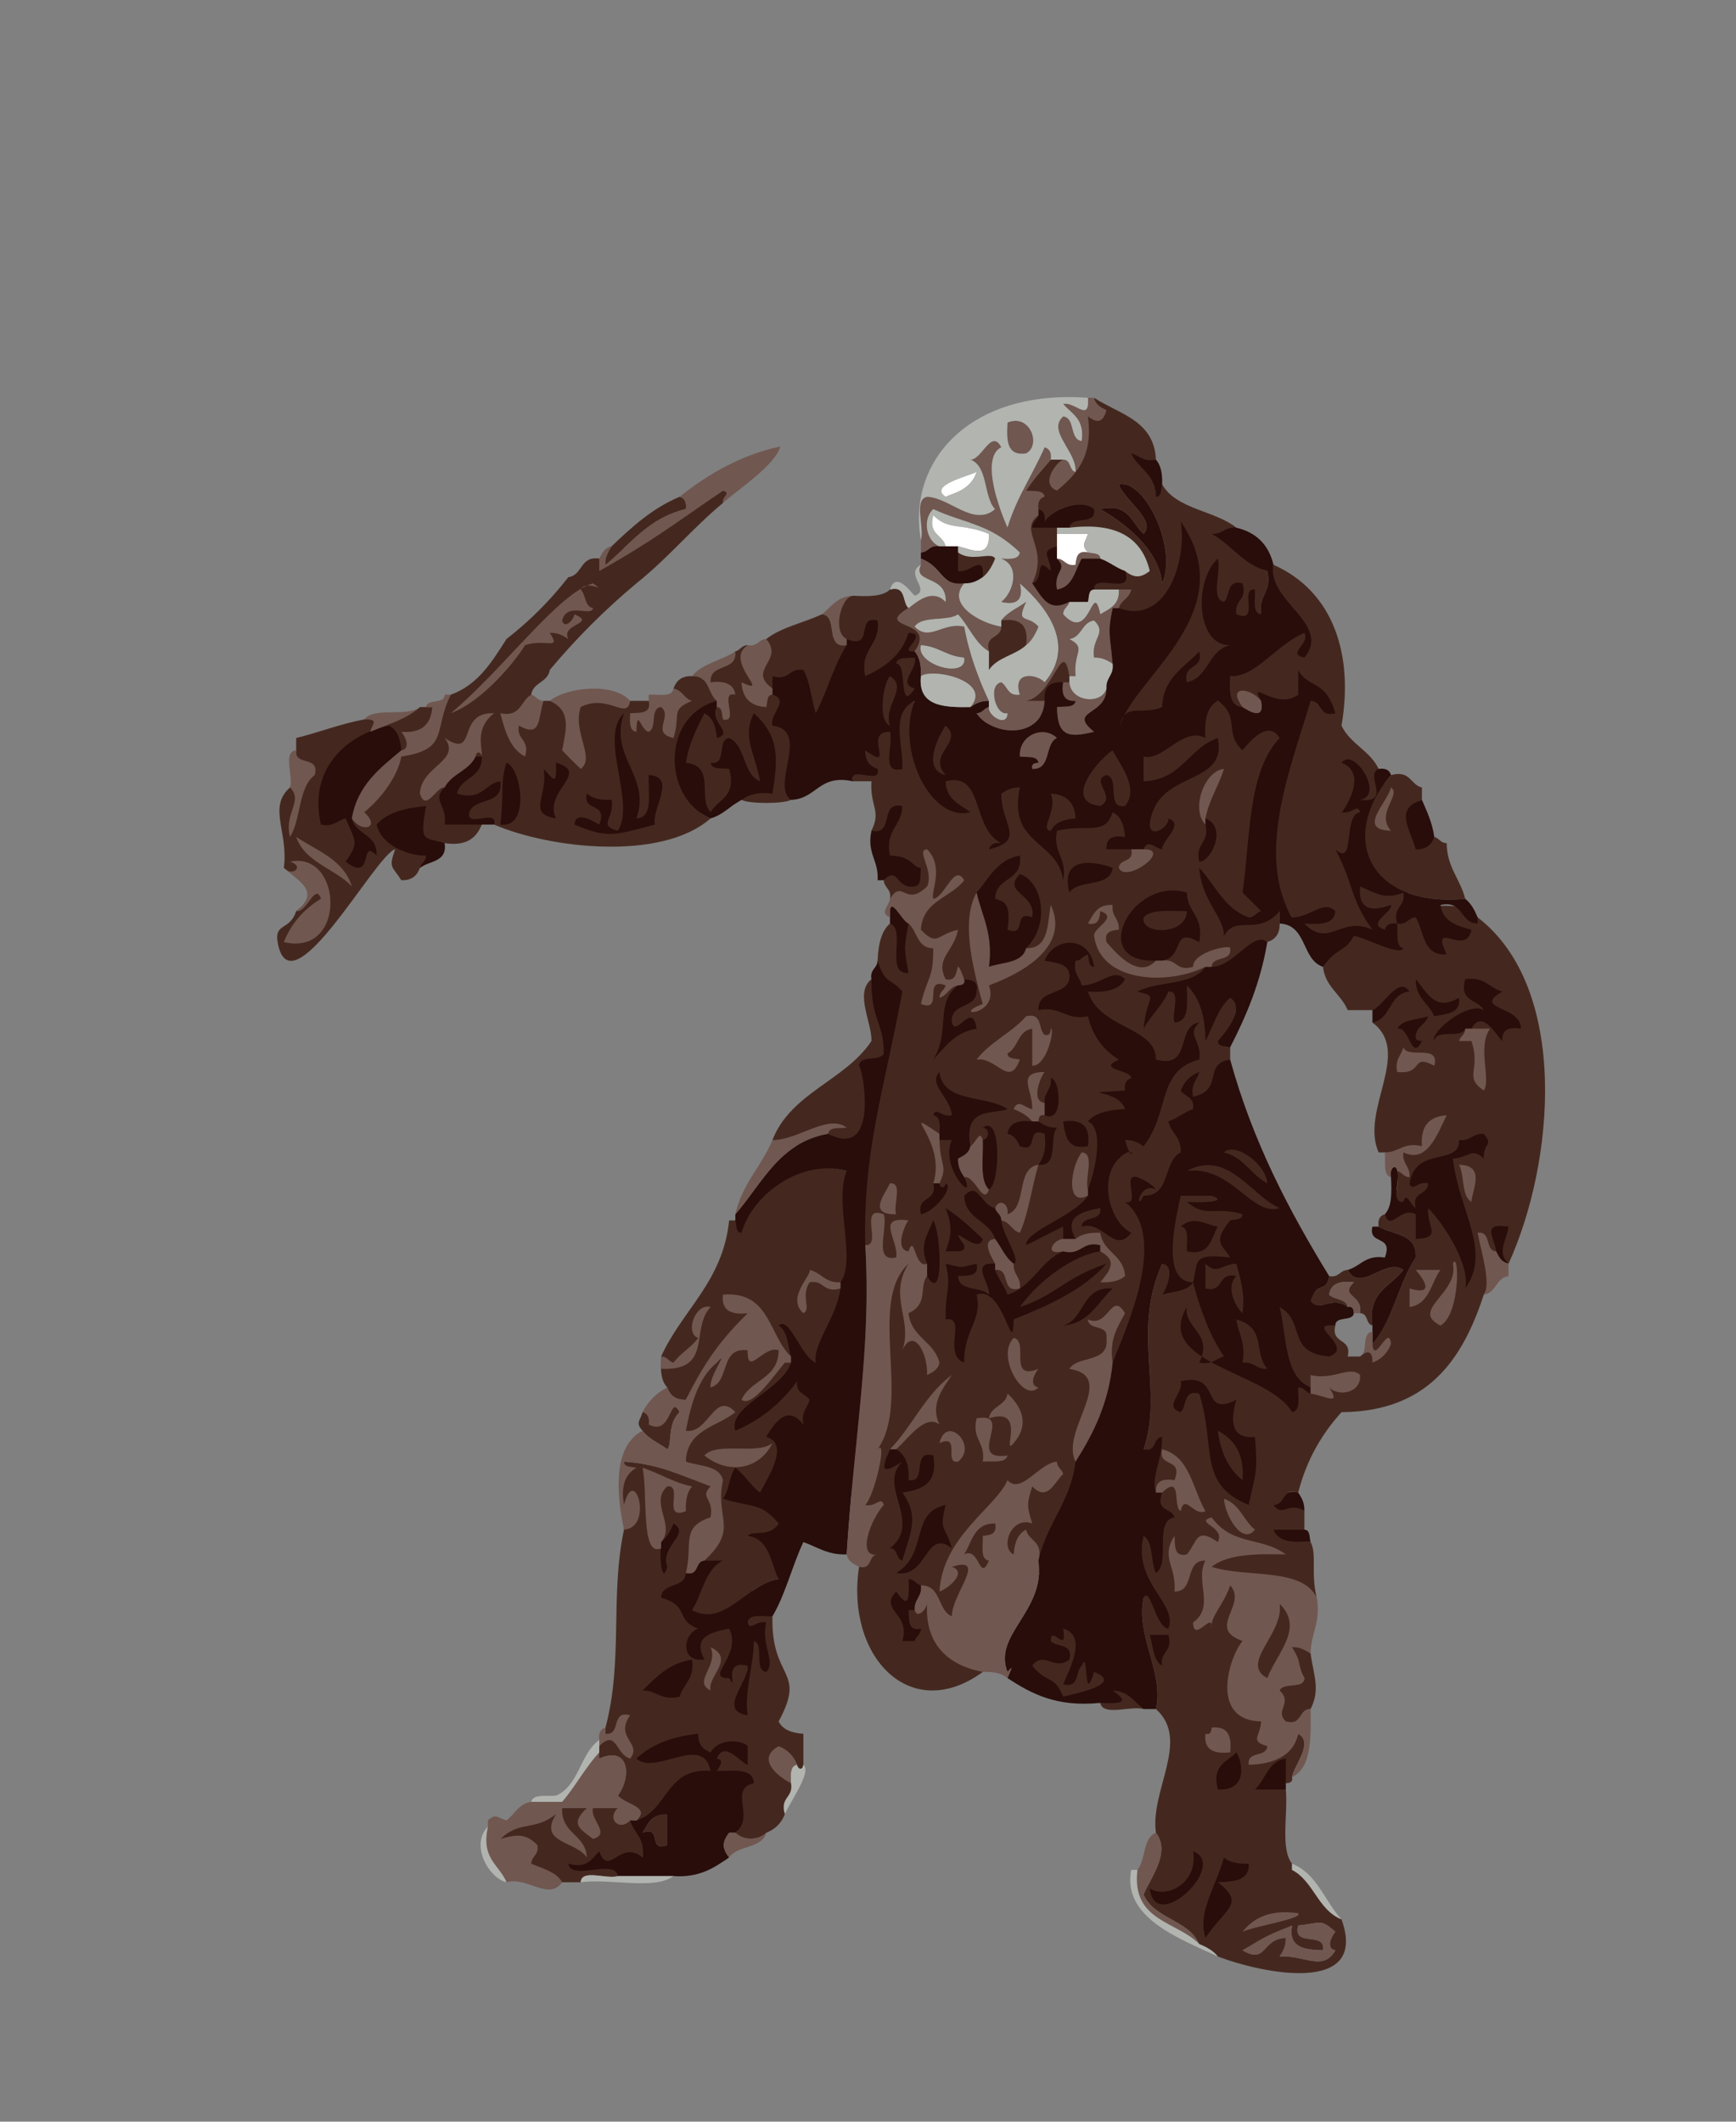 <?xml version="1.0" encoding="utf-8"?>
<!-- Generator: Adobe Illustrator 15.0.2, SVG Export Plug-In . SVG Version: 6.00 Build 0)  -->
<!DOCTYPE svg PUBLIC "-//W3C//DTD SVG 1.1//EN" "http://www.w3.org/Graphics/SVG/1.1/DTD/svg11.dtd">
<svg version="1.1" xmlns="http://www.w3.org/2000/svg" xmlns:xlink="http://www.w3.org/1999/xlink" x="0px" y="0px" width="360px"
	 height="440px" viewBox="0 0 360 440" enable-background="new 0 0 360 440" xml:space="preserve">
<rect x="0" y="0" width="360" height="440" fill="#808080" stroke="none"/>
<g id="Layer_2" display="none">
</g>
<g id="Layer_1">
	<g>
		<path fill-rule="evenodd" clip-rule="evenodd" fill="#44281F" d="M246.128,188.959c-0.133,5.124-9.749,4.877-8.98,1.283
			C238.802,188.475,242.72,188.973,246.128,188.959z"/>
		<path fill-rule="evenodd" clip-rule="evenodd" fill="#44281F" d="M138.38,376.232c0,2.138,0,4.275,0,6.414
			c-4.15,1.584-0.979-4.151-5.13-2.566C134.365,378.203,135.17,376.016,138.38,376.232z"/>
		<path fill-rule="evenodd" clip-rule="evenodd" fill="#44281F" d="M226.886,82.497c5.167,3.384,12.452,4.65,12.827,12.826
			c-2.682,0.544,0.996,6.127,1.283,5.131c2.94,5.185,10.874,5.373,15.393,8.979c-2.425-0.288,1.339,7.639,6.413,8.979
			c1.027,4.449-1.911,4.931-1.283,8.979c-0.721,2.9-13,19.549-29.501,24.372c-53.857-4.822-35.142-51.644-19.241-50.024
			c1.496-2.353,3.354-4.344,5.131-6.415C218.763,95.323,227.158,83.936,226.886,82.497z M240.996,120.977
			c3.238-7.381-3.698-21.728-8.979-20.523c1.088,3.252,7.849,7.458,5.13,10.262c-2.529-2.174-2.942-6.465-8.979-5.131
			C234.693,109.303,240.436,114.785,240.996,120.977z"/>
		<path fill-rule="evenodd" clip-rule="evenodd" fill="#44281F" d="M124.271,115.846c0,0.855,16.245-7.658,25.654-14.109
			c1.865,0.568-0.13,1.126,0,2.565c-6.315,5.229-11.514,11.573-17.957,16.674c-6.522,5.451-12.508,11.437-17.958,17.958
			c-0.377,2.616-3.47,2.516-3.848,5.132c0.083,1.752,1.205,2.884,2.566,1.282c0.427,0,0.855,0,1.282,0c5.889,0,10.026,0,16.675,0
			c1.283,0,2.565,0,3.848,0c2.095,0.582,6.158-0.893,5.131-2.565c0.56-1.578,1.642-2.634,3.848-2.565
			c3.62-0.2,3.215,3.625,5.13,5.131c-11.538,3.123-11.324,20.209-1.282,24.371c-10.262,8.991-33.51,6.193-44.894,1.283
			c-0.623-1.076-1.917-0.622-2.566,0c-1.087,2.76-3.159,4.537-7.695,3.848c-2.667,2.565-2.667,3.676-5.131,5.131
			c-0.561,1.577-1.642,2.634-3.849,2.564c-1.883-3.024-2.706-2.386-1.282-6.413c-4,0.973-21.781,34.273-24.371,19.24
			c-0.692-4.018,2.533-2.346,3.848-6.414c4.813-3.666,1.82-5.538-2.565-8.978c1.026-7.35-3.389-12.571,1.283-16.675
			c2.518-1.533,0.902-4.324,1.282-7.697c0-0.854,0-1.71,0-2.564c4.813-1.173,9.068-2.904,14.11-3.849
			c3.279-0.056,8.905-0.072,11.544-2.565c0.427,0,0.854,0,1.282,0c0.428,0,0.856,0,1.283,0c1.454,1.273,1.931,0,3.849-2.565
			c5.656-2.041,8.546-6.847,11.543-11.545c4.813-3.738,9.088-8.014,12.827-12.827C120.882,119.298,120.244,115.24,124.271,115.846z"
			/>
		<path fill-rule="evenodd" clip-rule="evenodd" fill="#44281F" d="M126.837,113.281c4.165-3.959,8.388-7.858,14.109-10.262
			c1,0.283,1.491,1.074,1.283,2.565c-7.643,1.763-11.519,7.294-16.675,11.544C125.498,115.363,126.157,114.312,126.837,113.281z"/>
		<path fill-rule="evenodd" clip-rule="evenodd" fill="#44281F" d="M264.084,117.129c12.548,5.569,16.63,18.808,14.11,33.35
			c1.772,3.786,5.925,5.193,7.695,8.978c1.714,3.225,13.566,37.231-1.281,33.351c-9.076,0.623-11.035,3.068-16.677-2.565
			c-7.768-13.19-14.484-47.604-12.825-50.025C261.659,136.842,262.575,124.562,264.084,117.129z"/>
		<path fill-rule="evenodd" clip-rule="evenodd" fill="#44281F" d="M252.54,145.348c4.714,3.229,10.367,3.69,12.828,7.697
			c-6.644,7.044-2.566,32.067,0,35.914c0,0.856,0,1.711,0,2.566c0.054,2.193-0.954,3.322-2.566,3.848
			c-2.98-2.478-8.692,21.518-7.695,21.806c0,0.854,0,1.709,0,2.565c-5.779,0.806-31.725,103.898-51.308,126.987
			c-15.045,10.996-28.486-3.233-25.655-21.806c-4.365-17.859,0.979-80.811,3.849-125.705c0.135-3.284,0.727-6.114,2.565-7.695
			c1.548-1.476,1.168-3.863,0-5.13c0.361-2.072-1.213-2.209-1.282-3.849c0.778-3.08-0.885-6.414-2.566-10.261
			c2.086-4.203-0.289-4.903,0-10.261c-1.282,0-2.565,0-3.848,0c-0.918-3.483,7.629-14.125,12.826-16.675
			C185.68,155.496,250.3,146.528,252.54,145.348z"/>
		<path fill-rule="evenodd" clip-rule="evenodd" fill="#44281F" d="M184.558,122.26c3.448-0.883,2.478,2.651,3.848,3.849
			c-7.504,4.555,6.188,2.113,1.282,8.978c1.303,3.009,1.303,17.293-10.242,17.761c-11.439-21.608-5.016-29.05-2.584-29.304
			C180.023,123.712,183.04,123.737,184.558,122.26z"/>
		<path fill-rule="evenodd" clip-rule="evenodd" fill="#44281F" d="M158.903,132.521c3.113-2.446,7.754-3.363,11.546-5.131
			c3.544,0.304,0.457,7.237,5.129,6.415C176.491,154.327,153.132,155.34,158.903,132.521z"/>
		<path fill-rule="evenodd" clip-rule="evenodd" fill="#44281F" d="M152.49,135.086c1.039-0.243,1.279-1.286,2.565-1.281
			c6.75,3.68,13.057,24.37,8.979,32.066c-1.38,0.861-8.88,0.861-10.261,0C137.351,176.687,127.484,154.189,152.49,135.086z"/>
		<path fill-rule="evenodd" clip-rule="evenodd" fill="#44281F" d="M303.848,186.395c-19.517,1.871-26.648-12.36-15.393-25.655
			c4.094-1.099,3.968,2.019,6.414,2.566c0,0.855,0,1.709,0,2.565c-5.773,1.841,2.04,9.308,2.563,7.696
			c1.04,0.244,1.28,1.287,2.567,1.283C300.059,179.922,302.824,182.288,303.848,186.395z"/>
		<path fill-rule="evenodd" clip-rule="evenodd" fill="#44281F" d="M274.347,200.504c3.838-9.117,27.528-16.735,32.067-10.262
			c19.105,14.689,15.979,50.865,6.413,71.831c-2.511-2.396-3.522,4.163-5.133,6.414c-4.41,13.545-11.687,24.227-29.5,24.371
			c-4.063,4.486-7.251,9.854-8.979,16.674c-3.498-0.935-1.996,1.646,1.282,3.85c0,1.282,0,2.563,0,3.847
			c-2.137,0,1.216,1.927,1.282,2.565c1.355,2.51,0.001,6.437,1.283,11.544c-3.029-6.377-4.986,33.544-3.848,28.22
			c3.333,1.788-0.936,6.64-1.284,8.979c0.237,1.092-0.5,1.211-1.283,1.282c0-1.709-2.137,1.284,0,1.284
			c0.474,5.084-1.175,12.292,1.283,15.393c0,0.427,0,0.854,0,1.28c4.5,2.346,5.369,8.314,10.263,10.262
			c5.756,15.962-16.784,11.112-25.654,7.698c-0.941-1.197-2.332-1.945-3.849-2.565c-2.209-5.061-9.334-5.203-11.544-10.263
			c1.434-3.513,5.713-8.743,2.565-12.827c-1.269-8.777,7.22-19.211,0-25.653c1.714-7.603-4.265-15.203-2.565-23.089
			c-2.326-15.394-0.622-28.825,0-30.784c4.224-12.358-2.581-24.033,3.849-38.48c1.237-2.385,0.024-26.948,17.236-24.216
			c15.929,15.236,11.872,36.417,18.678,37.044c-0.954,3.947,3.521,2.463,2.566,6.412c0.855,0,1.71,0,2.566,0
			c1.576-1.433,1.856-0.811,2.565-2.565c4.198-4.78,5.361-12.596,8.979-17.958c0.307-5.01-4.765-4.641-7.697-6.412
			c-0.209-1.493,0.284-2.283,1.283-2.566c1.091,3.764,3.267-7.115,2.565-8.979c1.038,0.244,0.456-3.819-2.565-3.848
			c-0.429,0-0.854,0-1.283,0c-3.893-8.815,7.05-20.652-1.281-26.937c1.232-0.857,1.339-2.16,0-2.565c-1.712,0-3.422,0-5.132,0
			C278.097,206.16,274.839,204.713,274.347,200.504z M257.67,404.451c5.059,3.01,3.923-2.413,8.979-2.565
			c0.057,1.766-0.604,2.816-1.28,3.85c5.106-0.343,9.034,3.229,11.542-1.284c-1.995-0.333-0.889-2.813,0-3.848
			c-3.132-2.687-2.73-1.832-7.694-1.282c-1.234,4.655,5.763,1.077,5.131,5.13c-3.759-0.091-7.232-0.464-6.415-5.13"/>
		<path fill-rule="evenodd" clip-rule="evenodd" fill="#44281F" d="M166.6,295.424c-3.106-3.995-6.839,28.644-5.131,32.066
			c-6.452,0.844-11.256,10.084-17.958,6.413c2.167-3.391,1.57-29.79-1.283-30.784c-1.991-8.064,2.664-17.432,6.413-20.523
			C159.479,270.325,174.296,288.273,166.6,295.424z"/>
		<path fill-rule="evenodd" clip-rule="evenodd" fill="#44281F" d="M152.49,253.094c6.027-7.267,14.065-12.849,23.088-10.262
			c1.941,20.525-1.666,34.633-6.413,39.764c-3.085-1.255-22.725-0.776-26.937,7.696c-2.194,0.057-3.322-0.954-3.849-2.566
			c-1.686-1.729-1.282-4.788-1.282-6.412c4.403-9.707,12.783-15.437,14.11-28.22C151.635,253.094,152.063,253.094,152.49,253.094z"
			/>
		<path fill-rule="evenodd" clip-rule="evenodd" fill="#44281F" d="M160.186,236.42c3.836-9.846,15.07-12.295,20.523-20.524
			c0.181-3.686-3.563-10.002,0-12.826C184.24,212.152,191.576,246.682,160.186,236.42z"/>
		<path fill-rule="evenodd" clip-rule="evenodd" fill="#44281F" d="M275.629,264.64c2.072,0.359,2.207-1.214,3.848-1.282
			c2.699,4.924,7.863-2.713,11.544,0c-2.561,3.423-7.447,4.522-6.412,11.544c-1.395-0.319-0.871-2.552-2.565-2.566
			c0.632-4.028-4.422-3.39-1.284-6.414c-2.924-0.359-4.822,0.309-5.13,2.566c1.033,1.103,3.513,0.763,3.848,2.563
			c-3.277-2.542-5.896,1.331-7.696-1.281C273.203,265.371,274.981,268.403,275.629,264.64z"/>
		<path fill-rule="evenodd" clip-rule="evenodd" fill="#44281F" d="M228.169,353.146c-33.973-3.167-5.964-18.384-5.108-16.316
			c3.528,3.488,12.163,16.101,14.087,17.598C234.49,353.664,228.721,356.013,228.169,353.146z"/>
		<path fill-rule="evenodd" clip-rule="evenodd" fill="#44281F" d="M129.402,317.229c-1.094-10.395,0.035-12.861,0-14.109
			c7.255,0.441,12.369,3.024,17.957,5.131c-2.407,2.445,10.796,27.044,12.827,26.938c-0.316,13.344,7.161,10.94,1.283,21.804
			c0.844,1.724,2.742,2.39,5.131,2.566c0,2.139,0,4.275,0,6.414c-0.243,1.456-2.952,7.019-3.848,10.261
			c-0.719,1.848-2.001,3.131-3.849,3.848c-1.685,1.646-4.728,1.646-6.413,0c4.24-3.332-13.947-4.54-20.523-2.564
			c2.954-2.835-2.227-3.21-3.848-5.13c2.925-4.001,2.377-10.418-3.849-7.697c0-0.429,0-0.855,0-1.282c0-0.429,0-0.855,0-1.282
			c0.732-1.284,1.372-1.284,1.283-2.566c0-0.427,0-0.854,0-1.282C129.266,344.511,126.471,330.937,129.402,317.229z"/>
		<path fill-rule="evenodd" clip-rule="evenodd" fill="#44281F" d="M116.574,390.343c-8.729-3.08-11.543-7.417-12.826-8.979
			c4.257-4.365,9.95-5.146,12.826-6.414c1.71,0,9.834,0,11.545,0c4.205,2.186,5.746,6.228,5.13,10.263
			c-0.389,0.687-1.9,2.209-5.13,3.849c-2.255,0.736-7.536-1.551-7.696,1.282C119.14,390.343,117.857,390.343,116.574,390.343z"/>
		<path fill-rule="evenodd" clip-rule="evenodd" fill="#44281F" d="M133.25,296.705c-1.54-1.684-0.499-2.018,0-3.847
			c1,0.281,5.623-4.011,7.696,0c-2.652,2.415-1.478,6.666-2.566,7.695C136.672,299.271,134.509,298.438,133.25,296.705z"/>
		<path fill-rule="evenodd" clip-rule="evenodd" fill="#44281F" d="M271.78,342.883c0.611,4.595,2.087,7.412,0,11.544
			c-2.55,0.017-1.63,3.5-5.132,2.564c-2.408-2.269,1.527-3.745-1.28-6.413c0.786-1.777,4.937-0.193,5.13-2.565
			c-1.629-2.784-0.305-2.854-2.566-6.412C269.699,341.544,270.749,342.203,271.78,342.883z"/>
		<path fill-rule="evenodd" clip-rule="evenodd" fill="#44281F" d="M206.364,315.945c0.472,2.183-1.001,2.421-2.565,2.565
			c0.106,2.032-0.618,4.894,1.282,5.132c-2.017,4.689-1.918-2.98-5.133-1.282C201.585,319.719,201.995,315.854,206.364,315.945z"/>
	</g>
	<g>
		<path fill-rule="evenodd" clip-rule="evenodd" fill="#280D0A" d="M215.344,105.585c0.997,0.283,1.49,1.074,1.28,2.564
			c1.749-2.547,7.637-4.813,10.262-2.564c0.55,3.542-4.781,1.204-5.13,3.848c-0.856,0-1.71,0-2.566,0c-1.709,0-3.42,0-5.131,0
			c-0.003-1.287,1.039-1.526,1.285-2.565C215.344,106.439,215.344,106.013,215.344,105.585z"/>
		<path fill-rule="evenodd" clip-rule="evenodd" fill="#280D0A" d="M72.964,169.719c0.798,3.478,5.358,3.193,5.131,7.697
			c-3.696-3.833-0.403,5.857-6.414,1.282c2.945-4.271,1.913-4.168,0-8.979c-1.735,0.404-2.45,1.827-5.131,1.283
			c-2.632-11.141,4.885-18.604,14.109-20.523c1.721,0.843,2.389,2.741,2.565,5.13C78.8,159.309,74.164,162.796,72.964,169.719z"/>
		<path fill-rule="evenodd" clip-rule="evenodd" fill="#280D0A" d="M92.204,163.306c1.427-2.849,5.076-3.475,6.413-6.414
			c0.428,0,0.855,0,1.282,0c0.228,4.504-4.332,4.22-5.131,7.696c5.396,1.548,5.625-2.071,8.979-2.564
			c0.748,5.023-5.277,3.275-6.414,6.413c-0.917,3.484,6.048-0.917,5.131,2.566c-0.856,0-1.711,0-2.566,0c-2.565,0-5.131,0-7.695,0
			C92.845,166.966,89.407,165.988,92.204,163.306z"/>
		<path fill-rule="evenodd" clip-rule="evenodd" fill="#280D0A" d="M103.748,171.002c0.819-6.464-0.074-8.815,1.283-12.827
			C108.152,159.275,110.007,171.923,103.748,171.002z"/>
		<path fill-rule="evenodd" clip-rule="evenodd" fill="#280D0A" d="M115.292,158.175c7.303,2.057-2.701,5.868,0,11.544
			c-6.142-0.968-1.559-4.689-2.564-10.262C114.63,161.265,115.484,163.552,115.292,158.175z"/>
		<path fill-rule="evenodd" clip-rule="evenodd" fill="#280D0A" d="M249.975,171.002c0-0.427,0-0.855,0-1.283
			c4.793,1.961,0.943,9.164-1.283,8.979C247.762,174.775,250.905,174.926,249.975,171.002z"/>
		<path fill-rule="evenodd" clip-rule="evenodd" fill="#280D0A" d="M202.516,185.112c2.59-2.967,4.262-6.854,8.979-7.696
			c0.722,5.424-5.043,4.364-5.13,8.979c1.699,0.594,3.397,0.609,2.564,6.413c4.15,1.585,0.979-4.15,5.13-2.565
			c0.924-4.929-6.417-4.974-2.564-8.978c4.471,1.424,6.577,10.095,1.282,15.392c-0.739,3.107-4.845,2.853-7.695,3.848
			C205.987,193.61,203.617,189.995,202.516,185.112z"/>
		<path fill-rule="evenodd" clip-rule="evenodd" fill="#280D0A" d="M230.734,179.981c-0.512,4.19-7.117,2.29-8.979,5.13
			C219.43,176.184,229.486,179.407,230.734,179.981z"/>
		<path fill-rule="evenodd" clip-rule="evenodd" fill="#280D0A" d="M184.558,190.242c-0.322-5.529,2.415,0.848,3.848,1.283
			c-0.936,5.104-0.936,5.156,0,10.262c-5.058,0.354-0.37-9.036-3.848-10.262C184.558,191.098,184.558,190.67,184.558,190.242z"/>
		<path fill-rule="evenodd" clip-rule="evenodd" fill="#280D0A" d="M303.848,213.332c-0.778,2.215-6.084-0.099-6.415,2.564
			c-0.999-1.79,7.066-8.34,10.262-6.413c-1.146-2.272-5.205-1.634-3.847-6.413c4.036-0.615,5.013,1.827,7.696,2.565
			c-6.498,3.727,3.995,2.895,3.849,7.697c-2.574-0.437-4.014,0.261-3.849,2.564c-1.217-1.069-4.142-6.775-6.413-2.564
			C304.701,213.332,304.275,213.332,303.848,213.332z"/>
		<path fill-rule="evenodd" clip-rule="evenodd" fill="#280D0A" d="M289.738,213.332c1.085-1.907,4.13-1.857,6.413-2.566
			c-0.452,1.686-2.258,2.018-2.564,3.848c-0.235,1.091,0.498,1.209,1.282,1.282C292.673,220.407,292.285,212.678,289.738,213.332z"
			/>
		<path fill-rule="evenodd" clip-rule="evenodd" fill="#280D0A" d="M216.624,231.289c0-0.855,0-1.71,0-2.566
			c-0.162-2.301,1.571-2.705,1.283-5.13C219.866,223.613,220.72,233.098,216.624,231.289z"/>
		<path fill-rule="evenodd" clip-rule="evenodd" fill="#280D0A" d="M214.059,232.571c0.429,0,0.855,0,1.285,0
			c1.029,0.678,2.08,1.338,3.846,1.282c-1.709,2.138,0.467,8.164-3.846,7.697c1.075-1.49,1.69-3.439,1.28-6.415
			c-4.15-1.584-0.979,4.15-5.13,2.566c-0.568-1.143-1.127-2.295-2.565-2.566C209.238,232.881,211.135,232.213,214.059,232.571z"/>
		<path fill-rule="evenodd" clip-rule="evenodd" fill="#280D0A" d="M220.473,232.571c4.015-0.596,5.727,1.115,5.132,5.131
			C221.304,238.582,220.916,235.549,220.473,232.571z"/>
		<path fill-rule="evenodd" clip-rule="evenodd" fill="#280D0A" d="M196.102,250.529c2.871,1.832,5.289,4.117,7.697,6.412
			c-0.864,3.73-7.848-4.308-3.851,1.285c0.236,1.089-0.499,1.209-1.281,1.281c-0.854,0-1.711,0-2.565,0
			C197.439,255.875,197.439,254.163,196.102,250.529z"/>
		<path fill-rule="evenodd" clip-rule="evenodd" fill="#280D0A" d="M192.254,262.073c-1.504-3.621-0.254-5.448,1.283-8.979
			c1.614,2.616,2.315,17.62-1.283,11.546C192.254,263.782,192.254,262.928,192.254,262.073z"/>
		<path fill-rule="evenodd" clip-rule="evenodd" fill="#280D0A" d="M260.236,297.988c0.668,7.725,0.036,7.683-1.283,14.111
			c-10.693-4.308-6.745-12.004-10.262-23.09c-3.448-0.883-2.479,2.652-3.848,3.849c-3.76-1.086,0.769-4.131,0-6.413
			c8.751-1.981,3.845,7.721,11.545,3.847C255.534,293.192,254.459,298.559,260.236,297.988z M257.67,306.968
			c0.424-5.553-1.767-8.495-5.13-10.263C253.133,301.243,254.819,304.687,257.67,306.968z"/>
		<path fill-rule="evenodd" clip-rule="evenodd" fill="#280D0A" d="M197.384,321.075c-5.527-4.271-5.012,6.366-11.543,5.133
			c6.753-4.01,2.794-12.599,10.261-14.108C194.646,317.723,196.109,316.311,197.384,321.075z"/>
		<path fill-rule="evenodd" clip-rule="evenodd" fill="#280D0A" d="M189.688,333.903c-0.427,0-0.854,0-1.282,0
			c0.121,2.017-0.172,4.448,2.567,3.848c0.003,1.289-1.04,1.528-1.285,2.566c-0.854,0-1.71,0-2.563,0
			c1.777-5.784-4.988-6.404-1.283-10.262c2.239,3.172,2.83,2.581,2.564-2.565c1.287-0.004,1.527,1.04,2.567,1.283
			C191.259,331.198,189.524,331.603,189.688,333.903z"/>
		<path fill-rule="evenodd" clip-rule="evenodd" fill="#280D0A" d="M238.431,339.034c1.282,0,2.565,0,3.848,0
			c1.06,3.625-1.808,3.323-1.282,6.415C239.089,344.361,239.141,341.319,238.431,339.034z"/>
		<path fill-rule="evenodd" clip-rule="evenodd" fill="#280D0A" d="M143.511,344.166c0.615,4.034-1.827,5.014-2.565,7.695
			c-3.919,0.928-4.674-1.311-7.696-1.283C136.044,347.814,138.708,344.922,143.511,344.166z"/>
		<path fill-rule="evenodd" clip-rule="evenodd" fill="#280D0A" d="M256.389,363.406c1.292,1.996,2.425,8.036-3.849,7.696
			C251.225,365.937,254.537,365.402,256.389,363.406z"/>
		<path fill-rule="evenodd" clip-rule="evenodd" fill="#280D0A" d="M266.648,371.103c-2.137,0-4.273,0-6.412,0
			c2.251-2.024,2.661-5.89,6.412-6.414c0,1.71,0,3.421,0,5.13C266.648,370.247,266.648,370.674,266.648,371.103z"/>
		<path fill-rule="evenodd" clip-rule="evenodd" fill="#280D0A" d="M92.204,174.85c0.6,4.021-3.226,3.615-5.131,5.131
			c0.243-1.039,1.286-1.279,1.282-2.566c-2.649,0.182-9.055-1.503-10.26-6.414c2.176-2.526,5.964-3.441,10.26-3.848
			C86.956,174.936,87.975,173.537,92.204,174.85z"/>
		<path fill-rule="evenodd" clip-rule="evenodd" fill="#280D0A" d="M228.169,105.585c6.036-1.334,6.449,2.957,8.979,5.131
			c2.719-2.804-4.042-7.01-5.13-10.262c5.28-1.205,12.217,13.142,8.979,20.523C240.436,114.785,234.693,109.303,228.169,105.585z"/>
		<path fill-rule="evenodd" clip-rule="evenodd" fill="#280D0A" d="M232.018,126.108c9.934,3.637,14.152-9.936,12.826-17.959
			c13.541,19.601-11.732,33.506-12.826,43.612c0.828-6.743,4.389-3.13,8.979-5.13c0.227-6.188,4.643-8.185,7.695-11.545
			c0.956,3.949-3.52,2.466-2.563,6.414c4.547-1.01,4.407-6.709,8.979-7.695c-7.008,0.166-7.671-13.224-2.566-17.958
			c0.764,2.658-1.586,8.426,1.282,8.979c1.37-1.197,0.399-4.731,3.848-3.848c1.06,3.626-1.807,3.323-1.281,6.414
			c5.047,2.055,0.446-5.54,3.848-5.13c0.106,2.03-0.617,4.892,1.282,5.13c-0.628-4.048,2.311-4.529,1.283-8.979
			c-5.074-1.34-7.384-5.444-11.543-7.696c2.3,0.162,2.705-1.571,5.13-1.283c4.145,0.984,6.712,3.55,7.695,7.696
			c-1.509,7.433,12.202,12.29,6.414,19.241c-3.842-0.844,1.227-2.742,0-5.131c-6.067,2.615-10.084,9.25-15.392,8.979
			c-0.19,3.182-0.24,6.225,2.563,6.414c1.196,0.784,4.732,2.984,3.849-1.283c-2.704-4.943,2.996,2.142,7.697-1.282
			c0-1.711,0-3.421,0-5.132c2.027,3.898,5.626,1.782,7.694,8.98c-3.499,0.934-2.582-2.549-5.13-2.566
			c-3.77,12.973-11.616,31.704-3.849,44.894c3.819,0.066,6.508-3.773,8.979-1.283c-0.187,2.805-3.23,2.754-6.412,2.566
			c5.093,5.269,7.584-1.763,14.11,1.282c-4.651-6.306-4.04-9.986-7.698-16.675c4.259,3.881,1.438-7.093,5.133-7.697
			c-0.562-1.903-1.642,0.506-3.849,0c-1.667,2.373,6.737-7.636,0-10.261c2.515-3.425,9.072,6.818,3.849,7.696
			c6.789,0.748,0.815-5.275,3.847-6.414c1.491-0.208,2.283,0.284,2.565,1.283c-11.256,13.295-4.124,27.525,15.393,25.655
			c1.199,0.939,1.943,2.332,2.566,3.847c0,0.428,0,0.856,0,1.283c-3.761-0.089-2.812-4.886-7.697-3.849
			c0.442,3.406,3.368,4.329,6.414,5.131c-1.04,5.794-8.71-2.489-5.131,5.131c-5.01,0.307-4.642-4.765-6.413-7.696
			c-1.641,0.07-1.776,1.644-3.849,1.283c0.22,1.919-0.459,4.733,1.282,5.131c-0.91,1.65-7.303-2.02-10.262-2.565
			c-1.936,3.516-3.497,2.304-6.412,6.413c-4.476-1.513-3.258-8.715-8.979-8.979c0-0.855,0-1.71,0-2.566
			c-4.63,5.374-8.931,0.542-11.546,5.132c-0.026-4.123-4.612-7.136-5.131-14.109c3.336,3.505,5.194,8.489,10.262,10.261
			c1.287,0.004,1.527-1.039,2.565-1.283c-1.252-1.312-2.535-2.594-3.849-3.847c1.667-11.731,1.055-25.022,7.698-32.067
			c-2.461-4.007-6.494,1.081-7.698,2.564c-3.926-3.555-0.416-7.032-5.13-10.261c-2.24,1.18-2.831,4.01-2.565,7.697
			c-4.639-2.476-8.836,4.924-12.827,3.847c0,1.71,0,3.421,0,5.131c7.88-0.245,9.339-6.909,15.393-8.979
			c2.14,10.29-12.885,6.379-14.109,17.957c0.142,3.14,4.241,0.272,3.848-1.283c3.482,1.167-1.307,4.495-1.282,6.414
			c-1.516-0.185-2.907-2.284-3.849,0c-0.854,0-1.71,0-2.563,0c-1.712,0-3.422,0-5.133,0c-0.165-2.304,1.274-3.001,3.849-2.565
			c-0.177-2.389-0.845-4.287-2.565-5.131c-1.597,4.989-5.108,2.343-11.545,3.849c-0.907,4.757,2.192,5.504,1.283,10.261
			c-1.101-8.305-11.563-7.249-8.979-19.24c-1.765-0.056-2.816,0.604-3.849,1.282c-0.121,6.353,5.326,9.678-2.564,11.545
			c0.283-0.999,1.073-1.491,2.564-1.283c-6.293-3.017-3.443-14.885-11.544-12.827c0.087,3.761,2.932,4.764,5.132,6.413
			c-8.161,2.172-15.554-12.94-11.546-23.088c-5.197,2.55-2.305,9.051-2.563,14.109c-4.637,1.216-1.791-5.051-2.566-7.695
			c-5.895-0.089,1.533,8.563-5.131,3.848c-0.069,2.207,0.987,3.288,2.565,3.848c0.918,3.484-6.049-0.917-5.131,2.566
			c-7.103-1.545-7.452,3.664-12.828,3.848c-4.313-3.02,4.146-14.434-3.848-15.392c-0.767-2.284,3.759-5.327,0-6.413
			c0-0.429,0-0.856,0-1.284c0-0.855,0-1.711,0-2.565c3.626,1.06,3.323-1.808,6.414-1.283c1.422,2.427,1.636,6.061,2.565,8.98
			c2.357-4.483,3.73-9.952,6.413-14.109c0-0.428,0-0.856,0-1.283c5.821,2.401,1.746-5.096,6.414-3.848
			c0.644,5.346-3.749,5.657-2.565,11.544c4.131-1.854,7.572-4.398,8.979-8.979c4.544,0.142-2.726,4.24,1.282,3.847
			c0.996,1.142,1.38,2.897,1.285,5.131c-0.64,6.197,4.592,6.523,10.261,6.414c1.03-0.679,2.081-1.339,3.848-1.283
			c0,0.427,0,0.855,0,1.283c-1.041,0.243-1.28,1.286-2.565,1.283c3.33,4.91,13.73,5.353,14.108-2.566
			c-0.231-2.798,1.05-4.081,3.849-3.848c-0.437,2.575,0.262,4.013,2.566,3.848c-0.207,1.503-2.34,1.082-3.85,1.283
			c0.064,6.326,2.629,6.332,7.696,5.13c-5.624-4.523,2.631-3.288,2.565-8.979c-0.163-2.301,1.571-2.706,1.283-5.13
			c-0.547-6.088-1.112-6.274,0-11.544C231.162,126.108,231.59,126.108,232.018,126.108z M291.021,185.112
			c-3.62,1.502-5.448,0.254-8.978-1.283c-0.46,5.528,3.19,4.953,6.412,3.848c0.192,1.709-5.216,3.871-1.282,5.131
			c0.283-1,1.073-1.491,2.565-1.282C288.678,187.899,291.547,188.202,291.021,185.112z M185.841,137.652
			c2.484-0.199,0.307,10.608,3.847,5.13c-3.758-1.086,0.768-4.129,0-6.413C188.179,136.57,186.048,136.149,185.841,137.652z
			 M184.558,150.479c-1.48-4.167,3.917-7.89,0-10.262C183.204,141.551,181.908,149.377,184.558,150.479z M196.102,160.74
			c-4.017-4.454,3.957-6.787,0-10.261C194.568,152.709,191.102,159.55,196.102,160.74z M211.494,156.892
			c1.508,0.202,3.641-0.221,3.85,1.283c-0.783,0.073-1.521,0.192-1.285,1.282c4.043,0.196,2.496-5.2,5.131-6.412
			C216.259,150.265,211.188,152.579,211.494,156.892z M228.169,167.154c3.559-1.919-2.227-5.247,1.282-6.414
			c2.888,0.533-0.191,7.034,3.849,6.414c3.02-3.661-1.009-8.491-2.565-11.545C227.901,157.367,220.182,166.274,228.169,167.154z
			 M217.907,172.285c0.845-1.722,2.741-2.389,5.132-2.566c-0.157-3.264-1.868-4.974-5.132-5.131
			C219.414,167.99,215.449,172.142,217.907,172.285z"/>
		<path fill-rule="evenodd" clip-rule="evenodd" fill="#280D0A" d="M228.169,115.846c1.897,0.667,3.233,1.898,5.131,2.565
			c1.979,5.398-6.638,0.204-6.414,3.848c-1.248,0.035-0.995,1.57-1.281,2.565c-1.283,0-2.565,0-3.849,0
			c-4.252,2.206-5.565-0.772-7.697-3.848c2.645-0.687,0.308-6.068,3.849-2.565c-0.159-3.21-2.448-4.016,1.282-5.13
			c0,0.855,0,1.71,0,2.565c2.409,2.446-0.761,2.321,0,6.414c3.33-0.52,3.703-3.993,5.132-6.414
			C225.604,115.846,226.886,115.846,228.169,115.846z"/>
		<path fill-rule="evenodd" clip-rule="evenodd" fill="#280D0A" d="M129.402,147.914c-3.191,9.202,5.701,12.978,2.565,21.805
			c3.668-0.179,2.345-5.35,2.565-8.979c5.959,0.261,0.49,7.071,1.283,10.262c-8.252,2.203-9.89,2.915-16.675,0
			c0.193-3.191,4.344-0.375,5.131,0c1.857-4.85-3.524-2.461-2.565-6.414c1.142,0.997,2.897,1.38,5.132,1.283
			c0.647,4.029-3.024,5.241,1.282,6.414C131.942,166.349,124.042,152.877,129.402,147.914z"/>
		<path fill-rule="evenodd" clip-rule="evenodd" fill="#280D0A" d="M147.359,169.719c-10.042-4.161-10.256-21.248,1.282-24.371
			c0,0.427,0,0.855,0,1.283c-1.667,3.185,3.764,5.323,0,6.414c-0.176-2.39-0.844-4.288-2.564-5.131
			c-1.598,3.104-3.175,6.23-3.849,10.261c6.294,0.699,2.363,7.327,5.131,10.261c1.516-2.759,5.475-3.075,3.848-8.979
			c-1.51-0.2-3.641,0.221-3.848-1.282c3.542,0.55,1.203-4.782,3.848-5.13c3.529,1.602,2.751,7.51,6.414,8.979
			c-1.106-6.009-3.779-9.159-1.282-14.109c5.487,4.877,4.926,9.771,3.847,16.674c-2.974-0.409-4.924,0.207-6.413,1.283
			C151.505,167.023,150.028,168.968,147.359,169.719z"/>
		<path fill-rule="evenodd" clip-rule="evenodd" fill="#280D0A" d="M225.604,246.682c1.494-3.843,3.477-12.656,0-14.11
			c1.581-1.839,4.408-2.431,7.695-2.565c-1.36-4.395-11.366-3.073,0-3.848c-0.209-1.492,0.282-2.283,1.284-2.565
			c0.218-1.737-7.426-1.663-2.566-3.849c-3.179-1.953-5.417-4.844-6.413-8.979c-4.757,0.91-5.505-2.19-10.261-1.283
			c-0.168-4.441,5.641-2.908,6.412-6.413c0.39-3.384-2.678-3.309-5.132-3.849c1.756-4.811,9.279-5.518,10.262,1.283
			c-1.248-0.035-0.995-1.57-1.281-2.565c-1.039,0.244-1.278,1.287-2.565,1.282c-0.544,2.682,0.88,3.397,1.282,5.131
			c3.817,0.066,6.508-3.773,8.979-1.282c-1.181,2.24-4.011,2.831-7.695,2.565c2.446,7.793,14.181,7.286,14.108,14.109
			c7.602,2.043,4.063-7.053,8.979-7.696c-2.795,2.683,0.641,3.662,0,7.696c-8.836,2.238-6.014,10.904-11.544,17.958
			c-1.032-0.679-2.083-1.339-3.848-1.282c1.705,6.176,2.623,0.019-1.282,3.848c-4.102,4.021-2.125,12.915,2.566,15.393
			c-3.437,4.581-5.824-2.627-10.263-1.282c0.142-2.425,4.24-0.891,3.848-3.849c-4.384,0.822-7.493,2.004-5.13,6.412
			c-0.856,0-1.711,0-2.566,0c0-0.854,0-1.709,0-2.563c-2.621,1.227-5.077,2.619-7.696,3.849
			c-0.264-2.874,10.135-6.083,12.828-10.264C225.604,247.537,225.604,247.107,225.604,246.682z"/>
		<path fill-rule="evenodd" clip-rule="evenodd" fill="#280D0A" d="M183.275,182.546c-0.429,0-0.855,0-1.283,0
			c0.282-4.13-2.269-5.427-1.283-10.261c4.903,1.054,1.512-6.185,6.415-5.13c-0.072,4.204-3.648,4.902-2.566,10.261
			c4.819,0.152,4.34,2.343,6.415,2.566c-0.202,1.509,0.219,3.641-1.285,3.848C185.661,184.462,186.299,179.408,183.275,182.546z"/>
		<path fill-rule="evenodd" clip-rule="evenodd" fill="#280D0A" d="M312.827,262.073c-1.44-0.271-1.997-1.423-2.566-2.565
			c-0.375-2.979-3.221-6.012,2.566-5.13C312.431,257.375,310.316,259.677,312.827,262.073z"/>
		<path fill-rule="evenodd" clip-rule="evenodd" fill="#280D0A" d="M284.608,209.482c2.269-0.823,5.424-7.265,7.695-3.848
			c-4.323,0.38-3.719,5.687-7.695,6.413C284.608,211.193,284.608,210.338,284.608,209.482z"/>
		<path fill-rule="evenodd" clip-rule="evenodd" fill="#280D0A" d="M251.259,200.504c4.727-0.031,8.563-7.608,11.543-5.131
			c-1.411,8.423-4.358,15.311-7.695,21.806c-0.997-0.289-2.531-0.036-2.566-1.284c1.478-1.617,5.87-6.821,2.566-8.979
			c-2.542,2.162-3.516,5.893-5.132,8.979c-0.021-5.107-1.227-9.034-3.847-11.543c-0.021,3.401,0.712,7.553-2.567,7.696
			c-0.7-1.864,1.499-6.629-1.282-6.413c-1.248,3.026-3.649,4.9-5.131,7.697c0.618-7.064,3.399-6.496-1.282-7.697
			c4.187-2.227,11.58-1.247,14.109-5.131C250.401,200.504,250.83,200.504,251.259,200.504z"/>
		<path fill-rule="evenodd" clip-rule="evenodd" fill="#280D0A" d="M203.799,236.42c1.613-0.318,1.292-2.55,0-2.566
			c4.039-3.004,3.553,11.96,1.282,12.828C203.096,244.817,203.95,240.114,203.799,236.42z"/>
		<path fill-rule="evenodd" clip-rule="evenodd" fill="#280D0A" d="M194.818,235.136c0.111-1.819,0.213-3.633-1.281-3.847
			c0.559-1.904,1.642,0.506,3.847,0c-0.271-3.736-5.031-6.36-2.565-8.979c0.723,6.545,9.826,4.711,14.11,7.695
			c-2.662,1.164-9.269-0.647-7.695,7.696c-0.271,1.438-1.425,1.996-2.566,2.565c-0.056,1.766,0.604,2.815,1.281,3.848
			c2.725,5.943-5.202-1.897-2.564-7.695c-0.854,0-1.71,0-2.565,0C194.818,235.991,194.818,235.564,194.818,235.136z"/>
		<path fill-rule="evenodd" clip-rule="evenodd" fill="#280D0A" d="M199.948,203.07c1.565,0.145,3.038,0.383,2.567,2.565
			c-0.155,3.694-5.47,2.226-5.132,6.413c0.867,3.246,4.263-4.637,5.132,1.284c-4.413,0.717-6.525,3.735-8.979,6.413
			c3.673-6.021,0.218-11.671,5.13-15.392C199.449,204.279,200.185,204.16,199.948,203.07z"/>
		<path fill-rule="evenodd" clip-rule="evenodd" fill="#280D0A" d="M180.709,203.07c-0.361-2.072,1.213-2.209,1.283-3.849
			c1.616,5.096,2.59,3.4,5.132,6.414c-3.889,21.023-8.139,32.812-7.697,52.592c1.305,21.43-2.343,39.998-3.849,64.134
			c-3.977,0.129-6.128-1.569-8.979-2.566c-2.337,4.932-3.701,10.836-6.414,15.394c-2.031,0.106-4.892-0.618-5.131,1.281
			c0.56,1.905,1.642-0.504,3.848,0c-1.145,4.898,2.095,8.188,0,10.263c-2.664-0.331-0.35-5.636-2.564-6.414
			c-0.038,4.839-2.04,10.741-1.284,15.394c-6.43-0.939,0.417-7.173,0-10.262c-5.733-1.477-1.634,6.151-3.848,2.563
			c-5.404,0.092,2.85-4.739,0-10.262c-4.383,0.825-7.495,2.004-5.13,6.415c-5.248,0.701-4.336-5.538-1.283-6.415
			c-4.836-1.752-1.739-4.798-7.696-6.413c0.124-3.295,5.007-1.833,5.131-5.13c2.844,0.705,1.826-2.45,3.849-2.565
			c1.282,0,2.564,0,3.847,0c-3.732,1.826-4.246,6.87-6.413,10.261c6.702,3.671,11.506-5.569,17.958-6.413
			c-1.708-3.423-1.884-8.378-6.414-8.979c1.012-1.283,4.486,0.479,6.414-2.565c-3.75-4.443-5.285-3.193-11.544-5.13
			c1.308-1.686,1.258-4.728,2.566-6.413c1.975,1.445,3.156,3.685,5.131,5.13c1.411-2.787,6.328-10.116,1.282-11.544
			c2.024-3.531,4.59-6.56,7.696-2.564c-0.544-2.682,0.88-3.396,1.282-5.132c-0.833-1.304-2.949-1.326-2.564-3.847
			c-2.481,3.365-6.467,7.599-12.827,10.26c-1.623-5.077,9.631-8.299,11.543-14.109c0-0.426,0-0.854,0-1.282
			c-0.708-2.285-0.658-5.325-2.565-6.412c2.216-2.131,4.611,6.439,7.696,7.694c-0.671-3.88,4.279-9.202,5.131-15.393
			c0-0.428,0-0.854,0-1.282c3.368-4.692-1.418-16.447,1.282-23.089c-9.022-2.587-19.424,4.506-21.805,12.828
			c-1.248-0.036-0.996-1.571-1.283-2.566c0-0.426,0-0.855,0-1.282c5.583-6.389,9.059-14.884,19.24-16.676
			c10.935,5.598,7.072-14.056,6.413-14.108c0.194-2.372,4.344-0.788,5.132-2.566C183.277,211.857,180.613,211.709,180.709,203.07z"
			/>
		<path fill-rule="evenodd" clip-rule="evenodd" fill="#280D0A" d="M230.734,282.596c2.956-7.565,11.562-26.229,2.565-33.35
			c3.483,0.918-0.918-6.049,2.565-5.131c1.515,0.623,2.907,1.369,3.848,2.566c-3.55-1.694-4.403,5.07-2.565,1.281
			c5.691,0.133,3.991-7.126,7.696-8.979c0.199-3.19-2.015-3.971-2.565-6.413c1.898-0.667,3.232-1.898,5.13-2.565
			c0.387-2.521-1.731-2.543-2.564-3.848c0.718-1.848,2.002-3.131,3.848-3.848c-0.402,1.732-1.825,2.449-1.283,5.131
			c6.538-1.406,1.919-6.892,7.698-7.697c4.701,17.104,12.238,31.371,20.522,44.896c-0.647,3.764-2.426,0.731-3.849,5.13
			c1.8,2.612,4.419-1.261,7.696,1.281c1.091-0.235,1.21,0.501,1.282,1.284c-0.289,1.847-3.828,0.446-3.849,2.566
			c-6.806-0.627,4.255,4.535-1.281,6.412c-8.937-0.757-4.766-7.126-10.261-10.263c1.493,6.202,0.939,14.454,6.412,16.675
			c0,0.429,0,0.857,0,1.284c-1.039-0.244-1.279-1.286-2.564-1.284c-0.107,2.033,0.617,4.894-1.284,5.133
			c-4.716-8.403-28.946-9.988-21.804-21.808c-0.731,4.322,5.589,5.476,2.563,11.545c2.682,0.543,3.396-0.879,5.131-1.282
			c-2.938-4.333-4.906-9.631-6.414-15.393c-1.086,1.905-4.128,1.855-6.412,2.566c0.739-0.779,3.001-6.084,0-6.414
			c-6.43,14.447,0.375,26.122-3.849,38.48c2.843,0.706,1.827-2.448,3.849-2.565c0.042,4.981-2.405,8.38-1.283,11.544
			c0.428,0,0.855,0,1.283,0c-1.471,4.036,2.015,3.117,2.564,5.132c-4.379,0.75-0.73,9.53-3.848,11.544
			c-1.173-2.249-0.441-6.4-2.565-7.697c-2.372,9.671,7.266,14.076,5.131,19.24c-2.735-0.359-3.707-8.982-5.131-6.413
			c-1.699,7.886,4.279,15.486,2.565,23.089c-0.854,0-1.711,0-2.565,0c-1.924-1.497-3.136-3.704-6.413-3.849
			c3.173,2.241,2.582,2.832-2.565,2.567c-9.063,0.938-14.328-1.921-19.24-5.133c0.499-1.393,1.54-3.079,0-1.281
			c-3.095-7.824,7.929-12.575,6.415-23.089c1.698-7.706,6.685-12.129,7.695-20.523C226.693,297.367,229.866,291.135,230.734,282.596
			z M265.368,250.529c-5.761-2.387-10.75-12.309-19.24-7.697C255.446,241.661,259.587,252.426,265.368,250.529z M247.408,265.921
			c1.073-4.379-0.265-6.067,7.698-5.131c-1.511-2.626-3.852-3.006,0-7.696c0.993-0.286,2.528-0.034,2.563-1.282
			c-5.624-1.72-7.622,0.859-11.542-2.565c1.687,0.169,9.281,0.193,5.131-1.283c-2.138,0-4.276,0-6.415,0
			C244.041,251.976,240.392,265.898,247.408,265.921z M224.321,345.449c-1.37,1.195-0.401,4.73-3.849,3.847
			c1.145-2.818,5.184-10.103,0-11.545c0.935,5.621-2.548-1.032-2.565,2.566c1.197,1.368,4.731,0.398,3.849,3.849
			c-3.2,2.466-5.271-1.959-7.697,1.283c3.219,3.893,4.503,1.746,6.414,6.412c3.184-0.779,12.572-2.717,6.413-5.13
			C224.632,354.285,225.766,341.402,224.321,345.449z M262.802,245.398c-0.278-4.062-6.694-8.612-8.979-6.414
			C257.94,239.998,259.428,243.643,262.802,245.398z M257.67,272.335c0.563-4.409-0.506-7.19-1.281-10.262
			c-3.191,0.14-3.971,2.402-6.414,0c0,1.709,0,3.421,0,5.13c3.948,0.955,2.465-3.52,6.414-2.563
			C254.278,266.631,255.84,270.623,257.67,272.335z M257.67,282.596c2.426-0.286,2.829,1.446,5.132,1.283
			c-3.004-3.581-0.02-8.397-6.413-10.262C256.798,276.63,258.415,278.432,257.67,282.596z"/>
		<path fill-rule="evenodd" clip-rule="evenodd" fill="#280D0A" d="M194.818,245.398c0.245,1.455,1.288,0.712,1.283,0
			c1.874,0.727-2.416,6.035-5.129,6.413c-0.957-3.948,3.518-2.466,2.564-6.413C193.964,245.398,194.392,245.398,194.818,245.398z"/>
		<path fill-rule="evenodd" clip-rule="evenodd" fill="#280D0A" d="M206.364,256.941c-1.212-3.918-6.243-4.019-6.416-8.979
			c2.982-3.098,3.435,2.005,6.416,2.566c0.243,1.038,1.287,1.277,1.281,2.564c0.216,2.88,4.239,8.451,2.565,8.979
			C208.478,260.813,207.647,258.65,206.364,256.941z"/>
		<path fill-rule="evenodd" clip-rule="evenodd" fill="#280D0A" d="M220.473,259.508c3.924,0.931,3.773-2.212,7.696-1.281
			c0,0.426,0,0.854,0,1.281c-5.233,0.676-12.658,5.867-16.675,11.543c7.586-2.461,9.186-6.064,17.957-8.978
			c-4.83,5.431-11.903,8.618-19.24,11.544c-0.188,8.673-2.045-7.214-7.695-5.13c1.332,5.183-2.708,7.346-2.567,14.108
			c-4.634-1.755,0.7-9.658-3.847-8.979c-0.142-6.361,1.26-6.303,0-11.544c3.948,0.898,2.465,0.898,6.414,0
			c0.599,2.736-1.832,2.444-3.849,2.566c0.13,3.289,4.78,2.06,6.414,3.848c0.367-2.236-4.097-6.886,1.283-6.414
			c0,0.428,0,0.854,0,1.284c0.666,1.897,1.896,3.23,2.564,5.13C214.153,266.871,215.643,261.518,220.473,259.508z"/>
		<path fill-rule="evenodd" clip-rule="evenodd" fill="#280D0A" d="M220.473,274.901c4.604-1.384,3.761-8.213,10.262-7.698
			C227.594,270.05,225.969,274.412,220.473,274.901z"/>
		<path fill-rule="evenodd" clip-rule="evenodd" fill="#280D0A" d="M185.841,300.554c1.901,1.089,2.758,3.228,2.564,6.414
			c4.054,0.633,0.477-6.365,5.132-5.132c1.033,5.739-2.283,7.124-6.413,7.696c3.703,5.132,1.54,8.508,0,14.11
			c-1.395-0.318-0.871-2.552-2.566-2.567c6.868-5.465-2.709-12.787,2.566-17.956c-4.112,2.624-4.665,2.07-2.566-2.565
			C184.985,300.554,185.412,300.554,185.841,300.554z"/>
		<path fill-rule="evenodd" clip-rule="evenodd" fill="#4C402E" d="M139.663,315.945"/>
		<path fill-rule="evenodd" clip-rule="evenodd" fill="#4C402E" d="M138.38,324.926"/>
		<path fill-rule="evenodd" clip-rule="evenodd" fill="#280D0A" d="M238.431,391.625c3.541,2.287,10.135-1.242,8.978-7.696
			C254.863,386.645,239.578,401.433,238.431,391.625z"/>
		<path fill-rule="evenodd" clip-rule="evenodd" fill="#280D0A" d="M271.78,319.794c-0.066-0.639-6.1,1.325-7.696-2.565
			c2.138,0,4.277,0,6.414,0C271.744,317.266,271.494,318.799,271.78,319.794z"/>
		<path fill-rule="evenodd" clip-rule="evenodd" fill="#280D0A" d="M258.953,386.495c0.187,3.606-3.141,3.7-6.413,3.848
			c5.886,4.523,1.558,5.329-2.565,11.543c-1.646-5.298,1.827-9.82,3.848-16.674C254.963,386.208,256.72,386.591,258.953,386.495z"/>
		<path fill-rule="evenodd" clip-rule="evenodd" fill="#280D0A" d="M239.713,95.323c0.996,1.142,1.38,2.897,1.283,5.131
			c-0.287,0.996-0.036,2.53-1.283,2.566c-0.02-4.684-3.646-5.76-5.129-8.979C236.316,94.444,237.031,95.867,239.713,95.323z"/>
		<path fill-rule="evenodd" clip-rule="evenodd" fill="#280D0A" d="M196.102,113.281c0.854,0,1.711,0,2.565,0
			c0,0.427,0,0.855,0,1.282c0,1.283,0,2.565,0,3.848c2.453,0.597,5.521-3.954,5.132,1.283c-1.034,0.679-2.082,1.338-3.851,1.282
			c-4.937,0.628-4.39-3.432-8.976-5.13c0-0.428,0-0.855,0-1.283c1.64-0.07,1.773-1.644,3.846-1.282
			C195.247,113.281,195.674,113.281,196.102,113.281z"/>
		<path fill-rule="evenodd" clip-rule="evenodd" fill="#280D0A" d="M294.869,165.871c1.022,2.397,2.142,4.698,2.563,7.696
			c-0.523,1.612-1.652,2.622-3.846,2.565C292.33,171.7,289.096,167.712,294.869,165.871z"/>
		<path fill-rule="evenodd" clip-rule="evenodd" fill="#280D0A" d="M279.477,263.357c2.682-0.741,3.66-3.182,7.696-2.567
			c1.857-4.85-3.523-2.463-2.564-6.412c0.428,0,0.854,0,1.281,0c2.933,1.771,8.004,1.402,7.697,6.412
			c-3.617,5.362-4.78,13.178-8.979,17.958c0-0.855,0-1.71,0-2.566c0-0.427,0-0.854,0-1.28c-1.035-7.021,3.852-8.121,6.412-11.544
			C287.34,260.645,282.176,268.281,279.477,263.357z"/>
		<path fill-rule="evenodd" clip-rule="evenodd" fill="#280D0A" d="M269.216,309.532c0.678,1.033,1.337,2.082,1.282,3.85
			c-3.278-2.203-4.49,1.469-6.414-1.282C266.633,312.082,265.718,308.598,269.216,309.532z"/>
		<path fill-rule="evenodd" clip-rule="evenodd" fill="#280D0A" d="M151.208,385.212c-3.069,2.062-6.042,4.221-11.544,3.849
			c-3.848,0-7.696,0-11.544,0c-0.571-3.707-9.691,1.139-10.262-2.565c4.089,1.094,4.869-1.117,6.413-2.566
			c1.939,5.493,4.398-2.606,8.979,1.283c0.615-4.035-1.827-5.015-2.565-7.696c0.428,0,0.855,0,1.283,0
			c6.576-1.976,6.071-11.031,15.392-10.262c-1.565-7.853-11.527,1.104-15.392-2.565c3.098-2.889,7.373-4.6,12.827-5.131
			c-0.068,2.207,0.988,3.288,2.565,3.849c1.87-3.233,6.867-2.407,7.696-1.282c0,1.282,0,2.564,0,3.848
			c-1.518-0.377-4.845-5.166-6.414-1.283c1.551,0.271,0.79,1.425,0,2.565c3.401,0.02,7.553-0.712,7.697,2.564
			c-5.386,1.207,0.392,6.93-3.849,10.262c-0.428,0-0.855,0-1.283,0C149.722,381.979,149.722,383.314,151.208,385.212z
			 M133.25,380.08c4.151-1.585,0.98,4.15,5.13,2.566c0-2.139,0-4.276,0-6.414C135.17,376.016,134.365,378.203,133.25,380.08z"/>
		<path fill-rule="evenodd" clip-rule="evenodd" fill="#280D0A" d="M240.996,199.221c-0.428,0-0.855,0-1.283,0
			c-14.321,0.528-4.872-17.591,6.415-14.109c0.07,4.203,3.646,4.903,2.563,10.261C242.734,192.071,245.832,198.412,240.996,199.221z
			 M237.147,190.242c-0.769,3.594,8.848,3.841,8.98-1.283C242.72,188.973,238.802,188.475,237.147,190.242z"/>
		<path fill-rule="evenodd" clip-rule="evenodd" fill="#280D0A" d="M244.844,254.378c2.673-2.454,5.411-0.293,7.696,0
			c-1.447,2.4-1.517,6.178-6.412,5.13C246.021,257.477,246.744,254.615,244.844,254.378z"/>
		<path fill-rule="evenodd" clip-rule="evenodd" fill="#280D0A" d="M289.738,242.832c0.701,1.864-1.498,6.63,1.282,6.414
			c0.622-2.283,1.368,0.557,2.566,1.283c-0.937-3.5,2.547-2.582,2.564-5.131c-2.207-0.507-3.287,1.903-3.848,0
			c1.29-7.862,10.467-3.495,10.261-8.979c2.427,0.287,2.831-1.447,5.13-1.284c2.138,2.549-0.115,1.632,0,5.132
			c-2.441-2.403-3.221-0.141-6.412,0c1.342,11.146,8.102,19.18,2.565,26.936c1.05-4.486-3.927-12.851-7.696-16.674
			c-0.229,4.182,3.015,6.174-2.564,6.412c0-1.709,0-3.419,0-5.13c-3.187-1.669-5.323,3.764-6.414,0
			c1.477-1.516,1.451-4.532,1.282-7.696C288.094,241.823,289.668,241.484,289.738,242.832z"/>
		<path fill-rule="evenodd" clip-rule="evenodd" fill="#280D0A" d="M293.587,203.07c2.496,2.889,4.002,6.764,8.978,3.847
			c0.391,3.383-2.678,3.309-5.132,3.848C296.296,208.057,293.529,206.975,293.587,203.07z"/>
		<path fill-rule="evenodd" clip-rule="evenodd" fill="#280D0A" d="M137.098,319.794c1.198-0.939,1.943-2.332,2.565-3.849
			c3.74,2.195-2.906,4.67-1.283,8.98c-1.076,4.073-1.691-2.278-1.282-3.851C137.098,320.649,137.098,320.223,137.098,319.794z"/>
	</g>
	<g>
		<path fill-rule="evenodd" clip-rule="evenodd" fill="#705750" d="M208.929,87.627c4.656-1.971,7.105,4.703,3.848,6.414
			C208.771,94.627,208.676,91.3,208.929,87.627z"/>
		<path fill-rule="evenodd" clip-rule="evenodd" fill="#705750" d="M155.055,133.805c2.072,0.36,2.208-1.213,3.848-1.283
			c3.825,4.555-4.129,6.314,1.283,10.261c0,0.428,0,0.855,0,1.284c-1.247,0.035-0.996,1.569-1.283,2.565
			c-3.263-0.157-4.973-1.868-5.13-5.131C160.307,144.572,149.9,137.061,155.055,133.805z"/>
		<path fill-rule="evenodd" clip-rule="evenodd" fill="#705750" d="M139.663,142.783c1.831,0.307,2.164,2.113,3.848,2.565
			c-4.611,1.89-2.282,2.76-3.848,7.697c-4.809-1.013-0.081-4.487-2.565-6.414c-2.373,0.192-0.788,4.343-2.565,5.13
			c-1.721-0.259-2.389-5.327-2.565,0c-1.495-0.216-1.393-2.027-1.283-3.848c2.016-0.123,4.447,0.171,3.848-2.566
			c0-0.428,0-0.855,0-1.282C136.563,143.958,139.425,144.682,139.663,142.783z"/>
		<path fill-rule="evenodd" clip-rule="evenodd" fill="#705750" d="M110.161,144.066c1.04,0.243,1.278,1.286,2.566,1.282
			c-1.253,3.816-0.415,7.729-5.131,5.131c-0.525,3.091,2.343,2.788,1.282,6.413c-3.102-1.601-4.148-5.257-5.13-8.978
			C108.062,148.807,107.953,145.277,110.161,144.066z"/>
		<path fill-rule="evenodd" clip-rule="evenodd" fill="#705750" d="M249.975,171.002c-3.123-3.209-0.156-11.21,3.848-11.545
			c-1.124,3.58-3.069,6.336-3.848,10.262C249.975,170.147,249.975,170.575,249.975,171.002z"/>
		<path fill-rule="evenodd" clip-rule="evenodd" fill="#705750" d="M234.584,176.133c0.854,0,1.709,0,2.563,0
			c6.12-0.072-3.707,7.213-5.13,3.849C232.133,177.959,235.289,178.977,234.584,176.133z"/>
		<path fill-rule="evenodd" clip-rule="evenodd" fill="#705750" d="M303.848,213.332c0.428,0,0.854,0,1.283,0
			c1.283,0,2.563,0,3.849,0c-2.688,3.884,0.283,10.577-1.285,12.827c-4.304-2.974-0.501-4.204-2.563-10.263
			c-0.855,0-1.711,0-2.566,0C302.81,214.857,303.852,214.617,303.848,213.332z"/>
		<path fill-rule="evenodd" clip-rule="evenodd" fill="#705750" d="M297.433,221.027c-4.965-2.671-2.093,1.911-7.694,1.283
			c-0.543-2.682,0.879-3.396,1.282-5.131C291.896,219.723,298.662,216.378,297.433,221.027z"/>
		<path fill-rule="evenodd" clip-rule="evenodd" fill="#705750" d="M216.624,228.723c0,0.856,0,1.711,0,2.566
			c-1.09-0.236-1.208,0.5-1.28,1.282c-0.43,0-0.856,0-1.285,0c-0.939-1.198-2.332-1.942-3.848-2.565c0.94-2.284,2.333-0.186,3.848,0
			c0.122-4.048-3.429-7.65,2.565-7.695C215.886,223.088,213.623,228.395,216.624,228.723z"/>
		<path fill-rule="evenodd" clip-rule="evenodd" fill="#705750" d="M225.604,246.682c0,0.426,0,0.855,0,1.281
			c-4.751,2.42-3.551-6.129-1.283-8.979C227.153,239.145,224.864,244.427,225.604,246.682z"/>
		<path fill-rule="evenodd" clip-rule="evenodd" fill="#705750" d="M206.364,250.529c0.833-2.179,2.948-0.803,2.564,1.282
			c4.212-1.347,1.593-9.522,6.415-10.261c-1.394,4.594-2.003,9.97-3.85,14.109c-1.685-0.453-2.018-2.26-3.849-2.566
			C207.651,251.807,206.607,251.567,206.364,250.529z"/>
		<path fill-rule="evenodd" clip-rule="evenodd" fill="#705750" d="M302.564,241.551c5.623,0.12,2.721,5.183,2.566,7.695
			C303.006,247.95,303.737,243.799,302.564,241.551z"/>
		<path fill-rule="evenodd" clip-rule="evenodd" fill="#705750" d="M185.841,251.812c-5.857,0.091-2.57-3.773-1.283-6.413
			C187.339,245.183,185.138,249.948,185.841,251.812z"/>
		<path fill-rule="evenodd" clip-rule="evenodd" fill="#705750" d="M279.477,271.051c-0.335-1.801-2.814-1.461-3.848-2.563
			c0.308-2.258,2.206-2.926,5.13-2.566c-3.138,3.024,1.916,2.386,1.284,6.414c-0.429,0-0.856,0-1.284,0
			C280.687,271.552,280.567,270.815,279.477,271.051z"/>
		<path fill-rule="evenodd" clip-rule="evenodd" fill="#705750" d="M210.211,277.465c3.266,0.584-1.302,8.998,5.133,6.414
			c-0.893,1.035-1.997,3.514,0,3.847C212.246,291.083,206.457,281.149,210.211,277.465z"/>
		<path fill-rule="evenodd" clip-rule="evenodd" fill="#705750" d="M271.78,287.726c0-0.854,0-1.709,0-2.563
			c4.896,1.146,8.188-2.095,10.263,0c0.273,3.813-4.574,4.523-6.414,2.563c2.647,4.022-0.883,1.673-3.849,1.284
			C271.78,288.583,271.78,288.154,271.78,287.726z"/>
		<path fill-rule="evenodd" clip-rule="evenodd" fill="#705750" d="M202.516,294.141c8.06-1.469-2.487,9.023,6.413,7.695
			c-0.397,1.743-3.21,1.064-5.13,1.283C204.426,299.07,201.487,298.59,202.516,294.141z"/>
		<path fill-rule="evenodd" clip-rule="evenodd" fill="#705750" d="M198.667,303.119c-3.074,0.509,0.712-5.843-3.849-3.848
			C196.26,293.185,202.927,299.853,198.667,303.119z"/>
		<path fill-rule="evenodd" clip-rule="evenodd" fill="#705750" d="M160.186,299.271c-2.805,5.708-9.345,6.463-14.109,2.564
			C148.712,298.914,157.153,301.797,160.186,299.271z"/>
		<path fill-rule="evenodd" clip-rule="evenodd" fill="#705750" d="M239.713,309.532c-0.165-2.302,1.274-3.001,3.848-2.564
			c1.857-4.851-3.523-2.462-2.564-6.414c5.801,1.469,6.291,8.247,8.979,12.828c-2.39,1.227-4.286-3.843-5.131,0
			c-1.716-0.864,0.371-7.849-3.848-3.85C240.568,309.532,240.141,309.532,239.713,309.532z"/>
		<path fill-rule="evenodd" clip-rule="evenodd" fill="#705750" d="M137.098,321.075c-4.306,2.006-2.721-11.385-3.848-16.673
			c3.579,1.124,6.335,3.071,10.262,3.848c-0.996,1.141-1.379,2.896-1.283,5.132c-5.048,2.054-0.446-5.54-3.849-5.132
			c-3.798,3.313,1.789,8.038-1.282,11.544C137.098,320.223,137.098,320.649,137.098,321.075z"/>
		<path fill-rule="evenodd" clip-rule="evenodd" fill="#705750" d="M260.236,317.229c-2.634,3.374-6.259-3.062-6.414-6.413
			C257.037,311.875,257.881,315.309,260.236,317.229z"/>
		<path fill-rule="evenodd" clip-rule="evenodd" fill="#705750" d="M125.554,358.275c0,0.428,0,0.855,0,1.282
			c3.373,0.381,1.009-4.977,5.131-3.847c-3.333,4.682,2.563,5.76,0,8.978c-2.903-0.64-2.807-6.29-6.414-2.564
			c0-0.428,0-0.856,0-1.284C124.063,359.349,124.555,358.558,125.554,358.275z"/>
		<path fill-rule="evenodd" clip-rule="evenodd" fill="#705750" d="M251.259,358.275c3.379-0.387,4.208,1.776,3.848,5.131
			c-3.356,0.361-5.521-0.47-5.132-3.849C251.066,359.792,251.184,359.059,251.259,358.275z"/>
		<path fill-rule="evenodd" clip-rule="evenodd" fill="#705750" d="M269.216,396.756c1.067,1.154-8.505,2.549-11.546,3.848
			C259.957,397.76,263.277,395.948,269.216,396.756z"/>
		<path fill-rule="evenodd" clip-rule="evenodd" fill="#705750" d="M170.449,127.39c1.923-1.496,3.135-3.705,6.412-3.847
			c-2.432,0.254-4.328,7.479-1.283,8.979c0,0.427,0,0.855,0,1.283C170.906,134.627,173.993,127.694,170.449,127.39z"/>
		<path fill-rule="evenodd" clip-rule="evenodd" fill="#705750" d="M58.854,179.981c1.766,1.944,4.423-0.323,1.283-1.284
			c10.906-2.326,11.889,19.778-1.283,16.675c1.593-3.964,4.234-6.882,7.696-8.978c-1.159-3.475-2.87,2.932-5.131,2.564
			C66.652,184.828,61.795,182.665,58.854,179.981z"/>
		<path fill-rule="evenodd" clip-rule="evenodd" fill="#705750" d="M307.694,268.487c1.61-2.251-0.554-8.941-1.28-12.827
			c2.959-0.393,1.424,3.705,3.847,3.848c0.569,1.143,1.126,2.294,2.566,2.565c0,0.854,0,1.709,0,2.566
			C310.211,265.016,310.312,268.108,307.694,268.487z"/>
		<path fill-rule="evenodd" clip-rule="evenodd" fill="#705750" d="M220.473,95.323c1.695,0.016,1.173,2.249,2.566,2.566
			c0.36-4.281-6.008-8.431-2.566-11.544c2.642,0.352,1.207,4.779,3.849,5.13c0.691-4.538-2.075-5.621-3.849-7.694
			c2.453-0.598,5.521,3.953,5.132-1.284c0.427,0,0.854,0,1.281,0c0.272,1.439,1.424,1.998,2.565,2.565
			c-0.718,2.667-2.001,2.718-3.847,1.283c1.142,8.412-2.44,12.098-6.415,15.393C215.592,100.454,219.06,95.804,220.473,95.323z"/>
		<path fill-rule="evenodd" clip-rule="evenodd" fill="#705750" d="M140.946,103.02c4.276-3.42,11.572-8.488,20.859-10.413
			c-0.912,3.769-9.19,9.255-11.88,11.696c-0.13-1.439,1.865-1.997,0-2.565c-9.409,6.451-14.79,10.587-25.654,16.674
			c0-0.855,0-1.71,0-2.565c0.569-1.142,1.127-2.294,2.566-2.565c-0.68,1.031-1.339,2.082-1.283,3.848
			c5.156-4.25,9.032-9.781,16.675-11.544C142.437,104.094,141.945,103.303,140.946,103.02z"/>
		<path fill-rule="evenodd" clip-rule="evenodd" fill="#705750" d="M221.756,141.5c0.306,4.206,6.85,4.633,7.695,1.283
			c0.065,5.691-8.189,4.456-2.565,8.979c-5.067,1.202-7.632,1.195-7.696-5.13c1.51-0.201,3.643,0.22,3.85-1.283
			c-2.305,0.165-3.003-1.273-2.566-3.848C220.899,141.5,221.328,141.5,221.756,141.5z"/>
		<path fill-rule="evenodd" clip-rule="evenodd" fill="#705750" d="M221.756,124.825c-0.245,1.04-1.286,1.279-1.283,2.565
			c5.693,6.338,6.014-7.693,7.696,0c1.877-1.115,4.064-1.919,3.849-5.13c0.854,0,1.709,0,2.566,0
			c-0.309,1.831-2.113,2.163-2.566,3.849c-0.428,0-0.855,0-1.283,0c-1.112,5.27-0.547,5.456,0,11.544
			c-1.03-0.679-2.082-1.338-3.849-1.283c-0.64-4.035,2.795-5.015,0-7.696c-2.615,0.377-2.514,3.47-5.13,3.848
			c3.669,1.997,0.78,2.531,1.283,7.696c-0.428,0-0.856,0-1.283,0c-1.396-8.513-3.223,4.137-8.979,5.131c1.282,0,2.567,0,3.848,0
			c-0.378,7.918-10.778,7.476-14.108,2.566c1.285,0.003,1.524-1.04,2.565-1.283c-0.395,1.554,3.706,4.423,3.848,1.283
			c-2.515,0.619-4.131-5.881-1.283-6.414c1.306,0.833,1.326,2.949,3.849,2.566c-1.638-5.032,3.511-4.301,5.13-2.566
			c6.401-7.495,0.801-15.321-5.13-20.523c0.769,3.333-0.517,4.616-3.849,3.848c2.541-1.971,4.014-7.469,0-8.979
			c1.82,0.111,3.633,0.211,3.849-1.283c-6.389-6.148-11.255-5.852-17.957-8.979c-2.392,2.272-1.325,6.76,1.281,7.696
			c-2.072-0.362-2.206,1.212-3.846,1.282c0-0.855,0-1.71,0-2.565c0.761-2.657-1.587-8.426,1.281-8.979
			c4.619,0.138,9.792,6.378,14.11,2.565c-2.501-2.629-1.399-8.864-5.131-10.262c2.352,0.067,4.342-6.573,6.412-2.564
			c-4.305,2.121-0.515,12.712,1.283,16.674c1.895-6.229,5.204-11.043,7.695-16.674c1,0.283,1.492,1.073,1.283,2.564
			c-1.777,2.071-3.635,4.062-5.131,6.415c1.511,0.2,3.641-0.221,3.848,1.282c-0.999,0.283-1.491,1.074-1.28,2.565
			c0,0.428,0,0.854,0,1.282c-4.35,3.257,2.364,6.535-1.285,14.109C216.19,124.052,217.504,127.031,221.756,124.825z"/>
		<path fill-rule="evenodd" clip-rule="evenodd" fill="#705750" d="M122.988,120.977c3.051,2.239-1.425-0.955-2.565,1.283
			c1.103,1.035,0.762,3.513,2.565,3.849c-0.384,1.912-5.396-1.389-6.414,2.565c0.454,1.796,2.259,0.11,2.565-1.283
			c4.69,2.018-2.98,1.917-1.282,5.131c-1.031-0.679-2.083-1.337-3.848-1.283c2.44,3.792-0.824,1.107-5.131,2.566
			c-1.879,3.143-8.688,11.599-15.391,14.109C104.358,138.833,115.899,122.822,122.988,120.977z"/>
		<path fill-rule="evenodd" clip-rule="evenodd" fill="#705750" d="M188.405,126.108c1.994-1.548,4.998-4.1,7.696-1.284
			c0.301-5.687-7.021-3.745-5.129-7.696c0-0.428,0-0.855,0-1.283c4.586,1.699,4.039,5.758,8.976,5.13
			c-3.888,4.392,3.545,8.374,7.697,8.979c-0.017,2.549-3.499,1.631-2.564,5.13c-2.946-1.757-4.124-5.282-6.414-7.696
			c-2.29,1.556-7.462,0.234-8.979,2.565c3.135,3.155,5.563-0.948,10.261,0c1.044,5.8,2.95,10.733,5.133,15.393
			c-1.767-0.056-2.817,0.604-3.848,1.283c4.679-5.387-7.788-8.182-10.261-6.414c0.095-2.234-0.289-3.989-1.285-5.131
			C194.594,128.221,180.901,130.663,188.405,126.108z M190.973,133.805c-1.146,4.118,9.699,7.088,8.976,2.565
			C196.316,136.154,194.604,134.019,190.973,133.805z"/>
		<path fill-rule="evenodd" clip-rule="evenodd" fill="#705750" d="M212.776,133.805c0.595-4.017-1.114-5.727-5.131-5.131
			c1.26-1.734,3.422-2.563,5.131-3.849c-2.168,4.771,0.273,2.515,2.567,5.131C214.719,131.472,213.975,132.863,212.776,133.805z"/>
		<path fill-rule="evenodd" clip-rule="evenodd" fill="#705750" d="M114.009,145.348c3.637-2.922,13.351-3.825,16.675,0
			c-0.665,4.185-4.576-1.618-10.262,1.283c-1.759,5.265,3.096,10.471,0,12.826c-1.313-1.252-2.596-2.535-3.849-3.848
			C117.513,150.805,118.386,147.362,114.009,145.348z"/>
		<path fill-rule="evenodd" clip-rule="evenodd" fill="#705750" d="M92.204,163.306c-1.709-0.192-3.871,5.215-5.131,1.282
			c0.234-5.763,8.734-6.791,5.131-11.543c6.98,4.594,2.26-5.486,10.262-5.131c-4.139,3.188-2.351,7.237-2.566,8.978
			c0.005-0.711-1.038-1.456-1.282,0C97.28,159.831,93.631,160.457,92.204,163.306z"/>
		<path fill-rule="evenodd" clip-rule="evenodd" fill="#705750" d="M143.511,140.217c2.074-2.629,6.172-3.234,8.979-5.131
			c0.473,4.322-5.393,2.305-5.131,6.414c2.924-0.358,4.822,0.309,5.131,2.566c-3.484-0.919,0.918,6.048-2.566,5.13
			c-0.287-0.996-0.035-2.531-1.283-2.565c0-0.428,0-0.856,0-1.283C146.727,143.843,147.131,140.018,143.511,140.217z"/>
		<path fill-rule="evenodd" clip-rule="evenodd" fill="#705750" d="M240.996,199.221c3.091-0.525,2.788,2.343,6.412,1.283
			c-0.046-3.14,7.976-4.717,7.698-3.848c0.393,2.958-3.707,1.425-3.848,3.848c-0.429,0-0.857,0-1.284,0
			c-7.791,3.864-21.803,3.329-23.089-6.413c-0.19-1.709,5.216-3.872,1.283-5.132c-0.146,1.566-0.383,3.037-2.564,2.566
			c1.115-1.878,1.919-4.065,5.13-3.849c-0.286,2.425,1.445,2.83,1.283,5.131c-1.565,0.146-3.037,0.384-2.566,2.565
			c1.837,2.084,6.58,7.859,10.262,3.848C240.141,199.221,240.568,199.221,240.996,199.221z"/>
		<path fill-rule="evenodd" clip-rule="evenodd" fill="#705750" d="M212.776,196.656c4.804,0.099,4.376-5.031,5.131-8.979
			c4.081,8.812-6.269,14.234-12.826,16.675c2.266,6.454-8.376,6.583-1.282,3.848c-2.586-9.158-4.282-17.747-1.283-23.088
			c1.102,4.883,3.472,8.499,2.565,15.392C207.932,199.509,212.037,199.763,212.776,196.656z"/>
		<path fill-rule="evenodd" clip-rule="evenodd" fill="#705750" d="M184.558,186.395c2.632-4.266,3.134,1.877,7.696-2.566
			c1.507-3.401-2.459-7.553,0-7.696c3.645,3.683,0.674,8.915,1.283,10.262c2.405-0.282,4.328-7.48,6.411-3.849
			c-2.744,3.668-8.635,4.192-8.976,10.262c3.477,3.604,3.19,1.013,7.694,0c-0.834,4.552-4.834,5.933-2.565,10.262
			c3.611,1.066,1.434-6.347,3.847,0c0.236,1.09-0.499,1.209-1.281,1.282c-1.831,0.307-2.164,2.113-3.849,2.565
			c-0.004-1.287,1.039-1.526,1.283-2.565c-4.879-1.886-0.252,5.734-5.129,3.848c1.464-6.106,2.545-4.971,2.564-11.543
			c-3.413-0.009-3.273-3.569-5.132-5.131c-1.433-0.436-4.17-6.812-3.848-1.283C182.273,189.302,184.372,187.911,184.558,186.395z"/>
		<path fill-rule="evenodd" clip-rule="evenodd" fill="#705750" d="M75.529,149.196c2.03-2.673,8.974-0.433,11.544-2.565
			c-2.639,2.493-6.688,3.573-10.262,5.13C77.093,150.149,78.809,149.141,75.529,149.196z"/>
		<path fill-rule="evenodd" clip-rule="evenodd" fill="#705750" d="M72.964,169.719c1.2-6.923,5.836-10.41,10.261-14.109
			c1.997-0.334,0.89-2.813,0-3.848c4.183,0.334,6.173-1.523,6.414-5.13c-0.427,0-0.855,0-1.283,0
			c0.291-1.848,3.829-0.447,3.849-2.565c0.427,0,0.854,0,1.283,0c-3.712,7.319-0.188,11.329-10.263,12.826
			c-0.617,3.532-3.57,8.179-7.695,11.544C79.11,171.747,74.941,172.814,72.964,169.719z"/>
		<path fill-rule="evenodd" clip-rule="evenodd" fill="#705750" d="M60.137,163.306c0.737-2.255-1.551-7.537,1.282-7.697
			c-0.38,3.373,4.977,1.01,3.848,5.131c-3.449,2.537-2.802,9.169-5.13,12.827C58.867,168.547,62.97,166.12,60.137,163.306z"/>
		<path fill-rule="evenodd" clip-rule="evenodd" fill="#705750" d="M219.189,153.045c-2.635,1.212-1.088,6.608-5.131,6.412
			c-0.236-1.09,0.502-1.209,1.285-1.282c-0.209-1.503-2.342-1.081-3.85-1.283C211.188,152.579,216.259,150.265,219.189,153.045z"/>
		<path fill-rule="evenodd" clip-rule="evenodd" fill="#705750" d="M288.455,163.306c2.244,1.601-3.283,5.257,0,8.979
			C281.277,172.093,287.695,166.533,288.455,163.306z"/>
		<path fill-rule="evenodd" clip-rule="evenodd" fill="#705750" d="M72.964,183.829c-3.526-3.743-9.658-4.88-11.545-10.262
			C65.792,176.463,71.253,178.271,72.964,183.829z"/>
		<path fill-rule="evenodd" clip-rule="evenodd" fill="#705750" d="M287.173,238.984c3.021,0.028,3.777-2.209,7.696-1.282
			c-0.335-4.183,1.522-6.174,5.131-6.413c-2.007,4.108-4.13,10.078-8.979,7.695c-0.286,2.426,1.446,2.83,1.283,5.131
			c-1.287,0.004-1.527-1.039-2.565-1.283c-0.07-1.348-1.645-1.009-1.283,1.283C286.715,243.719,287.392,240.904,287.173,238.984z"/>
		<path fill-rule="evenodd" clip-rule="evenodd" fill="#705750" d="M193.537,245.398c2.912-9.079-7.84-16.368,1.281-10.263
			c0,0.429,0,0.855,0,1.284c0.155,5.65,1.775,5.254,0,8.979C194.392,245.398,193.964,245.398,193.537,245.398z"/>
		<path fill-rule="evenodd" clip-rule="evenodd" fill="#705750" d="M179.427,258.227c3.644,0.223-1.551-8.393,3.849-6.415
			c0.934,2.913-2.312,10.007,2.565,8.979c0.606-3.561-4.456-8.676,2.564-7.696c-0.739,0.777-3.003,6.086,0,6.414
			c1.288-3.962,1.214,3.684,3.849,2.565c0,0.854,0,1.709,0,2.566c-1.763,2.222,0.42,5.743-3.849,7.695
			c0.536,5.022,5.317,5.799,6.413,10.261c-0.271,1.438-1.423,1.998-2.564,2.566c0.176-4.728-2.916-10.039-5.13-5.132
			c2.223-6.356-3.006-11.12,1.281-17.957c-8.616,7.965,0.668,28.361-6.413,38.48c2.144-2.515-0.664,9.802-2.565,11.546
			c2.208,0.505,3.289-1.905,3.849,0c-2.683,2.895-5.746,11.012-1.283,10.261c-2.021,0.115-1.004,3.271-3.849,2.565
			c-1.142-0.568-2.294-1.126-2.565-2.565C177.084,298.225,180.731,279.656,179.427,258.227z"/>
		<path fill-rule="evenodd" clip-rule="evenodd" fill="#705750" d="M223.039,256.941c1.141-0.996,2.896-1.377,5.13-1.281
			c0.596,4.109,4.884,4.522,5.131,8.979c-1.142,0.996-2.896,1.377-5.131,1.281c2.108-2.556,3.593-4.491,0-6.413
			c0-0.428,0-0.855,0-1.281c-3.923-0.931-3.772,2.212-7.696,1.281c-4.217,0.934-1.964-2.549,0-2.566
			C221.328,256.941,222.183,256.941,223.039,256.941z"/>
		<path fill-rule="evenodd" clip-rule="evenodd" fill="#705750" d="M217.907,213.332c0.869-0.278-0.707,7.742-3.849,7.696
			c0-2.566,0-5.132,0-7.696c-3.01,0.408-2.87,3.969-5.13,5.129c0.034,1.249,1.569,0.996,2.565,1.283
			c-2.211,6.015-4.764-0.618-8.979,0c2.752-3.659,7.294-5.533,10.261-8.979c3.45-0.883,2.479,2.653,3.848,3.848
			C217.715,214.849,217.835,214.114,217.907,213.332z"/>
		<path fill-rule="evenodd" clip-rule="evenodd" fill="#705750" d="M215.344,323.643c1.514,10.514-9.51,15.265-6.415,23.089
			c1.54-1.798,0.499-0.111,0,1.281c-1.143-0.996-2.896-1.377-5.13-1.281c-6.869-1.305-12.027-5.459-11.545-14.11
			c-0.307,1.393-2.111,3.08-2.566,1.282c-0.163-2.301,1.571-2.705,1.285-5.13c4.283-0.009,3.396,5.152,6.411,6.414
			c0.021-4.691,7.602-12.632,0-10.262c3.476,1.159-1.08,4.723-2.565,5.13c0.602-11.355,11.798-17.565,14.11-23.088
			c2.788,3.117,6.586-3.604,10.261-3.849c-0.004,1.287,1.039,1.526,1.283,2.566c-1.845,1.695-3.232,5.866-6.414,2.564
			c-1.151,3.755-1.151,3.941,0,7.695c-4.335-1.648-6.784,5.024-3.848,6.415c0.177-2.389,0.844-4.288,2.565-5.132
			C213.322,319.674,216.441,319.55,215.344,323.643z M199.948,322.36c3.215-1.698,3.116,5.972,5.133,1.282
			c-1.9-0.238-1.176-3.1-1.282-5.132c1.564-0.145,3.037-0.383,2.565-2.565C201.995,315.854,201.585,319.719,199.948,322.36z"/>
		<path fill-rule="evenodd" clip-rule="evenodd" fill="#705750" d="M199.948,244.115c-0.678-1.032-1.337-2.082-1.281-3.848
			c1.142-0.569,2.295-1.127,2.566-2.565c1.197-0.727,1.942-3.566,2.565-1.282c0.151,3.694-0.703,8.397,1.282,10.262
			C203.921,250.155,202.212,243.748,199.948,244.115z"/>
		<path fill-rule="evenodd" clip-rule="evenodd" fill="#705750" d="M160.186,236.42c5.272,0.091,11.505-5.533,15.392-2.566
			c-1.509,0.2-3.641-0.221-3.848,1.282c-10.182,1.792-13.658,10.287-19.24,16.676C153.89,245.516,157.934,241.862,160.186,236.42z"
			/>
		<path fill-rule="evenodd" clip-rule="evenodd" fill="#705750" d="M174.296,265.921c0,0.429,0,0.854,0,1.282
			c-3.625,1.062-3.323-1.808-6.414-1.282c-1.916,2.992,0.434,5.527-1.282,6.414c-3.665-3.181,1.846-7.98,1.282-8.978
			C170.324,263.906,171.105,266.119,174.296,265.921z"/>
		<path fill-rule="evenodd" clip-rule="evenodd" fill="#705750" d="M164.034,282.596c-0.427,0-0.854,0-1.282,0
			c-2.211,2.549-6.768,9.407-8.979,7.696c1.798-4.188,7.675-4.297,7.696-10.262c-3.124-1.143-6.597,5.722-6.414,0
			c-5.905-0.773-3.616,6.646-7.696,7.695c-0.363-2.343,4.11-8.208,1.282-5.13c-3.749,3.092-5.319,8.363-6.413,14.109
			c4.695,0.773,5.964-8.474,10.262-3.847c-3.771,3.07-10.086,3.597-10.262,10.261c2.853,0.994,6.956,0.74,7.696,3.849
			c-1.751,8.021,3.429,9.891-3.847,16.675c-2.022,0.115-1.005,3.271-3.849,2.565c1.522-6.048-1.196-9.449,5.131-11.544
			c0.762-4.094-2.407-3.969,0-6.414c-5.588-2.106-10.702-4.689-17.957-5.131c0.035,1.248,1.569,0.994,2.565,1.283
			c-2.177,1.244-3.296,3.546-2.565,7.697c2.167-8.712,6.212,4.708,0,5.129c-1.63-7.671-2.28-17.339,3.847-20.523
			c1.259,1.733,3.422,2.566,5.13,3.849c1.088-1.029-0.086-5.28,2.566-7.695c-2.074-4.011-1.594,5.098-6.414,2.565
			c0.209-1.492-0.283-2.284-1.283-2.565c1.159-2.262,2.87-3.973,5.13-5.133c0.526,1.612,1.655,2.623,3.849,2.566
			c4.211-8.473,7.539-12.691,12.827-17.957c-3.354,0.362-5.517-0.469-5.131-3.848c9.79-0.812,9.472,8.485,14.109,12.826
			C164.034,281.741,164.034,282.17,164.034,282.596z"/>
		<path fill-rule="evenodd" clip-rule="evenodd" fill="#705750" d="M137.098,281.313c1.287-0.003,1.527,1.038,2.565,1.282
			c1.445-1.974,3.686-3.155,5.131-5.131c-2.867-0.931-0.62-7.313,2.565-6.414c-4.302,4.558,0.617,13.277-10.262,12.828
			C137.098,283.022,137.098,282.17,137.098,281.313z"/>
		<path fill-rule="evenodd" clip-rule="evenodd" fill="#705750" d="M301.282,262.073c1.325-3.021,1.62,10.47-2.565,12.828
			C292.271,271.685,302.646,268.182,301.282,262.073z"/>
		<path fill-rule="evenodd" clip-rule="evenodd" fill="#705750" d="M292.304,271.051c0-1.281,0-2.563,0-3.848
			c5.384,1.6,2.921-1.929,1.283-3.846c1.71,0,3.421,0,5.13,0C296.719,266.06,296.422,270.467,292.304,271.051z"/>
		<path fill-rule="evenodd" clip-rule="evenodd" fill="#705750" d="M206.364,262.073c-0.377-0.787-3.191-4.939,0-5.132
			c1.283,1.709,2.113,3.872,3.847,5.132c-0.163,2.3,1.569,2.706,1.283,5.13c-4.122,1.128-1.758-4.228-5.13-3.846
			C206.364,262.928,206.364,262.501,206.364,262.073z"/>
		<path fill-rule="evenodd" clip-rule="evenodd" fill="#705750" d="M184.558,300.554c4.639-4.769,7.369-11.444,12.826-15.392
			c-2.189,3.196-4.473,6.293-2.565,10.262c-2.954-2.314-6.515,2.982-8.978,5.13C185.412,300.554,184.985,300.554,184.558,300.554z"
			/>
		<path fill-rule="evenodd" clip-rule="evenodd" fill="#705750" d="M282.043,281.313c1.776-0.787,0.192-4.938,2.565-5.132
			c0,0.856,0,1.711,0,2.566c0.377,4.525,3.469-4.525,3.847,0c-0.718,1.848-2.001,3.13-3.847,3.848
			C284.677,280.196,283.619,279.881,282.043,281.313z"/>
		<path fill-rule="evenodd" clip-rule="evenodd" fill="#705750" d="M208.929,289.01c3.311,3.028,4.418,6.674,1.282,10.262
			c-2.69,3.111,2.92-7.782-5.13-5.131C205.458,291.524,208.551,291.625,208.929,289.01z"/>
		<path fill-rule="evenodd" clip-rule="evenodd" fill="#705750" d="M267.932,368.536c0.349-2.339,4.617-7.19,1.284-8.979
			c-1.139,5.324-6.471,6.353-10.263,6.414c-0.393-2.958,3.706-1.425,3.849-3.848c-3.73-1.116-1.443-1.922-1.283-5.133
			c-10.643-0.16-6.756-13.187-3.849-16.674c-7.596-2.669,1.111-7.477-2.563-11.544c-1.326,4.062-4.246,6.521-3.848,8.978
			c0.391-4.006-3.707,3.262-3.851-1.282c4.654-3.289,0.288-8.518,2.566-12.826c-4.45-0.175-2.054,6.498-6.414,6.413
			c0.438-5.393-2.96-6.899,0-11.545c0.122,2.017-0.17,4.448,2.567,3.85c2.229-2.644,1.8-5.763,6.412-2.566
			c1.693-3.21-5.07-4.015-1.281-5.13c4.408,6.018,10.287,3.94,15.39,7.696c-6.139-0.154-12.056-0.085-15.39,2.565
			c7.064,2.34,18.775,0.035,21.805,6.412c0.884,5.159-1.229,7.323-1.283,11.545c-1.031-0.68-2.081-1.339-3.849-1.282
			c2.262,3.559,0.938,3.628,2.566,6.412c-0.193,2.372-4.344,0.788-5.13,2.565c2.808,2.668-1.128,4.145,1.28,6.413
			c3.502,0.936,2.582-2.548,5.132-2.564C271.864,360.497,271.984,366.603,267.932,368.536z M262.802,348.013
			c1.94-5.151,7.732-10.352,2.566-15.392C266.267,338.892,256.982,344.919,262.802,348.013z"/>
		<path fill-rule="evenodd" clip-rule="evenodd" fill="#705750" d="M276.91,404.451c-2.508,4.514-6.436,0.941-11.542,1.284
			c0.677-1.033,1.337-2.084,1.28-3.85c-5.056,0.152-3.92,5.575-8.979,2.565c4.143-2.444,4.532-2.919,10.262-5.13
			c-0.817,4.666,2.656,5.039,6.415,5.13c0.632-4.053-6.365-0.475-5.131-5.13c4.964-0.55,4.563-1.404,7.694,1.282
			C276.021,401.639,274.915,404.118,276.91,404.451z"/>
		<path fill-rule="evenodd" clip-rule="evenodd" fill="#705750" d="M147.359,350.578c-3.801-1.863,1.689-5.004,0-8.978
			C152.553,344.063,146.626,347.623,147.359,350.578z"/>
		<path fill-rule="evenodd" clip-rule="evenodd" fill="#705750" d="M164.034,369.818c-3.137-1.629-7.118-5.146-2.565-7.694
			c1.847,0.717,3.131,2.001,3.849,3.848C163.822,366.188,163.925,367.999,164.034,369.818z"/>
		<path fill-rule="evenodd" clip-rule="evenodd" fill="#705750" d="M130.685,377.516c-2.235,2.376-4.94-0.33-2.565-2.566
			c-1.71,0-3.42,0-5.131,0c-0.767,2.286,3.759,5.328,0,6.414c-3.161-2.354-4.625-3.199-1.283-6.414c-1.709,0-3.42,0-5.131,0
			c-0.263,5.395,4.875,5.388,5.131,10.263c-2.358-3.487-10.165-2.944-6.414-8.979c-4.604,3.591-7.29,1.191-11.543,5.131
			c3.2-0.903,5.271-1.263,7.696,1.283c0.362,2.072-1.212,2.209-1.283,3.849c2.384,1.035,5.183,1.657,6.413,3.848
			c-2.782,3.929-7.219-1.231-11.543,0c-1.494-3.637-5.369-4.895-3.849-11.546c0-0.427,0-0.854,0-1.281
			c1.686-1.54,2.018-0.501,3.849,0c1.713-1.278,2.518-3.468,5.13-3.849c2.138,0,4.276,0,6.413,0
			c2.758-3.228,4.819-7.154,7.696-10.261c0,0.427,0,0.854,0,1.282c6.226-2.721,6.774,3.696,3.849,7.697
			c1.621,1.92,6.802,2.295,3.848,5.13C131.54,377.516,131.112,377.516,130.685,377.516z"/>
		<path fill-rule="evenodd" clip-rule="evenodd" fill="#705750" d="M152.49,380.08c1.685,1.646,4.728,1.646,6.413,0
			c-0.907,3.369-6.02,2.533-7.696,5.132c-1.486-1.897-1.486-3.232,0-5.132C151.635,380.08,152.063,380.08,152.49,380.08z"/>
		<path fill-rule="evenodd" clip-rule="evenodd" fill="#705750" d="M239.713,380.08c3.147,4.084-1.132,9.314-2.565,12.827
			c2.21,5.06,9.335,5.202,11.544,10.263c-4.646-4.76-14.12-4.692-12.826-15.395C237.643,385.707,236.948,381.166,239.713,380.08z"/>
		<path fill-rule="evenodd" clip-rule="evenodd" fill="#705750" d="M225.604,114.563c0.993,0.288,2.528,0.036,2.564,1.283
			c-1.283,0-2.564,0-3.848,0c-1.429,2.42-1.802,5.894-5.132,6.414c-0.761-4.093,2.409-3.968,0-6.414
			c1.641,0.071,1.776,1.645,3.85,1.283C223.184,115.563,223.421,114.092,225.604,114.563z"/>
		<path fill-rule="evenodd" clip-rule="evenodd" fill="#705750" d="M261.519,145.348c0.884,4.268-2.652,2.067-3.849,1.283
			C254.228,141.967,259.485,142.662,261.519,145.348z"/>
		<path fill-rule="evenodd" clip-rule="evenodd" fill="#705750" d="M230.734,282.596c-0.868,8.539-4.041,14.771-7.695,20.523
			c-3.308-6.435,8.974-17.654-1.283-19.24c1.809-2.894,8.354-1.052,7.695-6.414c0.394-2.957-3.706-1.425-3.847-3.848
			c4.257,1.973,4.845-6.07,7.695-1.282C231.838,275.148,229.989,277.575,230.734,282.596z"/>
	</g>
	<g>
		<path fill-rule="evenodd" clip-rule="evenodd" fill="#B1B4AF" d="M190.973,111.998c-2.914-16.174,9.93-31.303,34.632-29.501
			c0.389,5.237-2.679,0.686-5.132,1.284c1.773,2.073,4.54,3.156,3.849,7.694c-2.642-0.351-1.207-4.778-3.849-5.13
			c-3.441,3.114,2.927,7.263,2.566,11.544c-1.394-0.317-0.871-2.55-2.566-2.566c-0.854,0-1.71,0-2.565,0
			c0.209-1.491-0.283-2.282-1.283-2.564c-2.491,5.631-5.801,10.445-7.695,16.674c-1.798-3.962-5.588-14.553-1.283-16.674
			c-2.07-4.008-4.061,2.631-6.412,2.564c3.731,1.398,2.63,7.633,5.131,10.262c-4.318,3.813-9.491-2.428-14.11-2.565
			C189.386,103.572,191.733,109.341,190.973,111.998z M212.776,94.041c3.258-1.711,0.809-8.385-3.848-6.414
			C208.676,91.3,208.771,94.627,212.776,94.041z M196.102,103.02c1.326-0.719,5.086-1.25,6.414-5.131
			C200.418,98.887,192.606,100.671,196.102,103.02z"/>
		<path fill-rule="evenodd" clip-rule="evenodd" fill="#B1B4AF" d="M184.558,122.26c1.256-3.929,4.324,0.572,5.13,1.283
			c3.51-1.168-2.275-4.495,1.285-6.414c-1.892,3.951,5.43,2.009,5.129,7.696c-2.698-2.816-5.702-0.265-7.696,1.284
			C187.035,124.911,188.006,121.376,184.558,122.26z"/>
		<path fill-rule="evenodd" clip-rule="evenodd" fill="#B1B4AF" d="M124.271,360.84c0,0.428,0,0.856,0,1.284
			c0,0.427,0,0.854,0,1.282c-2.877,3.106-4.938,7.033-7.696,10.261c-2.137,0-4.275,0-6.413,0c0.397-1.741,3.211-1.063,5.13-1.281
			C120.09,370.342,120.263,363.674,124.271,360.84z"/>
		<path fill-rule="evenodd" clip-rule="evenodd" fill="#B1B4AF" d="M164.034,369.818c-0.108-1.819-0.211-3.631,1.284-3.847
			c-0.004,0.711,1.039,1.456,1.282,0c1.798,1.468-2.656,7.532-3.848,10.261C161.692,372.608,164.559,372.909,164.034,369.818z"/>
		<path fill-rule="evenodd" clip-rule="evenodd" fill="#B1B4AF" d="M235.865,387.775c-1.294,10.702,8.18,10.635,12.826,15.395
			c1.517,0.62,2.907,1.368,3.849,2.565c-8.136-3.773-19.87-8.093-17.956-17.96C235.01,387.775,235.438,387.775,235.865,387.775z"/>
		<path fill-rule="evenodd" clip-rule="evenodd" fill="#B1B4AF" d="M267.932,386.495c5.208,2.06,6.757,7.779,10.263,11.542
			c-4.894-1.947-5.763-7.916-10.263-10.262C267.932,387.35,267.932,386.922,267.932,386.495z"/>
		<path fill-rule="evenodd" clip-rule="evenodd" fill="#B1B4AF" d="M194.818,113.281c-2.606-0.936-3.673-5.424-1.281-7.696
			c6.702,3.127,11.568,2.83,17.957,8.979c-0.216,1.494-2.028,1.394-3.849,1.283c4.014,1.509,2.541,7.008,0,8.979
			c3.332,0.768,4.617-0.515,3.849-3.848c5.931,5.202,11.531,13.028,5.13,20.523c-1.619-1.734-6.768-2.466-5.13,2.566
			c-2.522,0.383-2.543-1.733-3.849-2.566c-2.848,0.533-1.231,7.033,1.283,6.414c-0.142,3.14-4.242,0.271-3.848-1.283
			c0-0.428,0-0.856,0-1.283c-2.183-4.66-4.089-9.593-5.133-15.393c-4.697-0.948-7.126,3.155-10.261,0
			c1.518-2.331,6.689-1.009,8.979-2.565c2.29,2.414,3.468,5.938,6.414,7.696c0,1.284,0,2.566,0,3.848
			c1.669-2.605,5.487-3.063,7.695-5.129c1.198-0.941,1.942-2.333,2.567-3.849c-2.294-2.616-4.735-0.36-2.567-5.131
			c-1.709,1.285-3.871,2.115-5.131,3.849c0,0.427,0,0.855,0,1.282c-4.152-0.605-11.585-4.587-7.697-8.979
			c1.769,0.056,2.816-0.603,3.851-1.282c1.197-0.94,1.942-2.332,2.565-3.848c-0.741-1.555-4.845,0.835-7.697-1.283
			c0-0.427,0-0.855,0-1.282c3.124,0.827,6.598,2.59,6.414-2.565c-5.594-2.348-8.266-0.543-11.544-3.849
			c-1.101,4.093,2.018,3.967,2.564,6.414C195.674,113.281,195.247,113.281,194.818,113.281z"/>
		<path fill-rule="evenodd" clip-rule="evenodd" fill="#B1B4AF" d="M219.189,110.716c0-0.427,0-0.855,0-1.283
			c0.856,0,1.71,0,2.566,0c9.73-1.179,15.048,2.055,16.675,8.979c-1.898,1.486-3.232,1.486-5.131,0
			c-1.897-0.667-3.233-1.898-5.131-2.565c-0.036-1.247-1.571-0.995-2.564-1.283c-1.54-1.685-0.501-2.018,0-3.848
			C223.465,110.716,221.328,110.716,219.189,110.716z"/>
		<path fill-rule="evenodd" clip-rule="evenodd" fill="#B1B4AF" d="M226.886,122.26c1.711,0,3.422,0,5.132,0
			c0.216,3.211-1.972,4.016-3.849,5.13c-1.683-7.693-2.003,6.338-7.696,0c-0.003-1.287,1.038-1.526,1.283-2.565
			c1.283,0,2.565,0,3.849,0C225.891,123.83,225.638,122.295,226.886,122.26z"/>
		<path fill-rule="evenodd" clip-rule="evenodd" fill="#B1B4AF" d="M199.948,136.37c0.724,4.523-10.121,1.553-8.976-2.565
			C194.604,134.019,196.316,136.154,199.948,136.37z"/>
		<path fill-rule="evenodd" clip-rule="evenodd" fill="#B1B4AF" d="M190.973,140.217c2.473-1.768,14.939,1.027,10.261,6.414
			C195.564,146.74,190.333,146.415,190.973,140.217z"/>
		<path fill-rule="evenodd" clip-rule="evenodd" fill="#B1B4AF" d="M128.119,389.061c3.848,0,7.696,0,11.544,0
			c-3.88,2.959-13.23,0.451-19.24,1.282C120.583,387.51,125.864,389.797,128.119,389.061z"/>
		<path fill-rule="evenodd" clip-rule="evenodd" fill="#B1B4AF" d="M221.756,140.217c0.427,0,0.855,0,1.283,0
			c-0.503-5.165,2.386-5.699-1.283-7.696c2.616-0.378,2.515-3.471,5.13-3.848c2.795,2.681-0.64,3.662,0,7.696
			c1.767-0.056,2.818,0.604,3.849,1.283c0.288,2.424-1.446,2.829-1.283,5.13c-0.846,3.35-7.39,2.923-7.695-1.283
			C221.756,141.071,221.756,140.645,221.756,140.217z"/>
		<path fill-rule="evenodd" clip-rule="evenodd" fill="#B1B4AF" d="M101.182,378.797c-1.52,6.651,2.355,7.909,3.849,11.546
			C101.47,389.565,97.381,382.686,101.182,378.797z"/>
	</g>
	<g>
		<path fill-rule="evenodd" clip-rule="evenodd" fill="#FFFFFF" d="M202.516,97.889c-1.328,3.881-5.088,4.412-6.414,5.131
			C192.606,100.671,200.418,98.887,202.516,97.889z"/>
		<path fill-rule="evenodd" clip-rule="evenodd" fill="#FFFFFF" d="M196.102,113.281c-0.547-2.447-3.665-2.321-2.564-6.414
			c3.278,3.306,5.95,1.501,11.544,3.849c0.184,5.155-3.29,3.393-6.414,2.565C197.813,113.281,196.956,113.281,196.102,113.281z"/>
		<path fill-rule="evenodd" clip-rule="evenodd" fill="#FFFFFF" d="M219.189,113.281c0-0.856,0-1.711,0-2.565
			c2.139,0,4.275,0,6.415,0c-0.501,1.83-1.54,2.163,0,3.848c-2.184-0.472-2.421,1-2.565,2.565c-2.073,0.362-2.209-1.212-3.85-1.283
			C219.189,114.991,219.189,114.137,219.189,113.281z"/>
	</g>
</g>
</svg>
